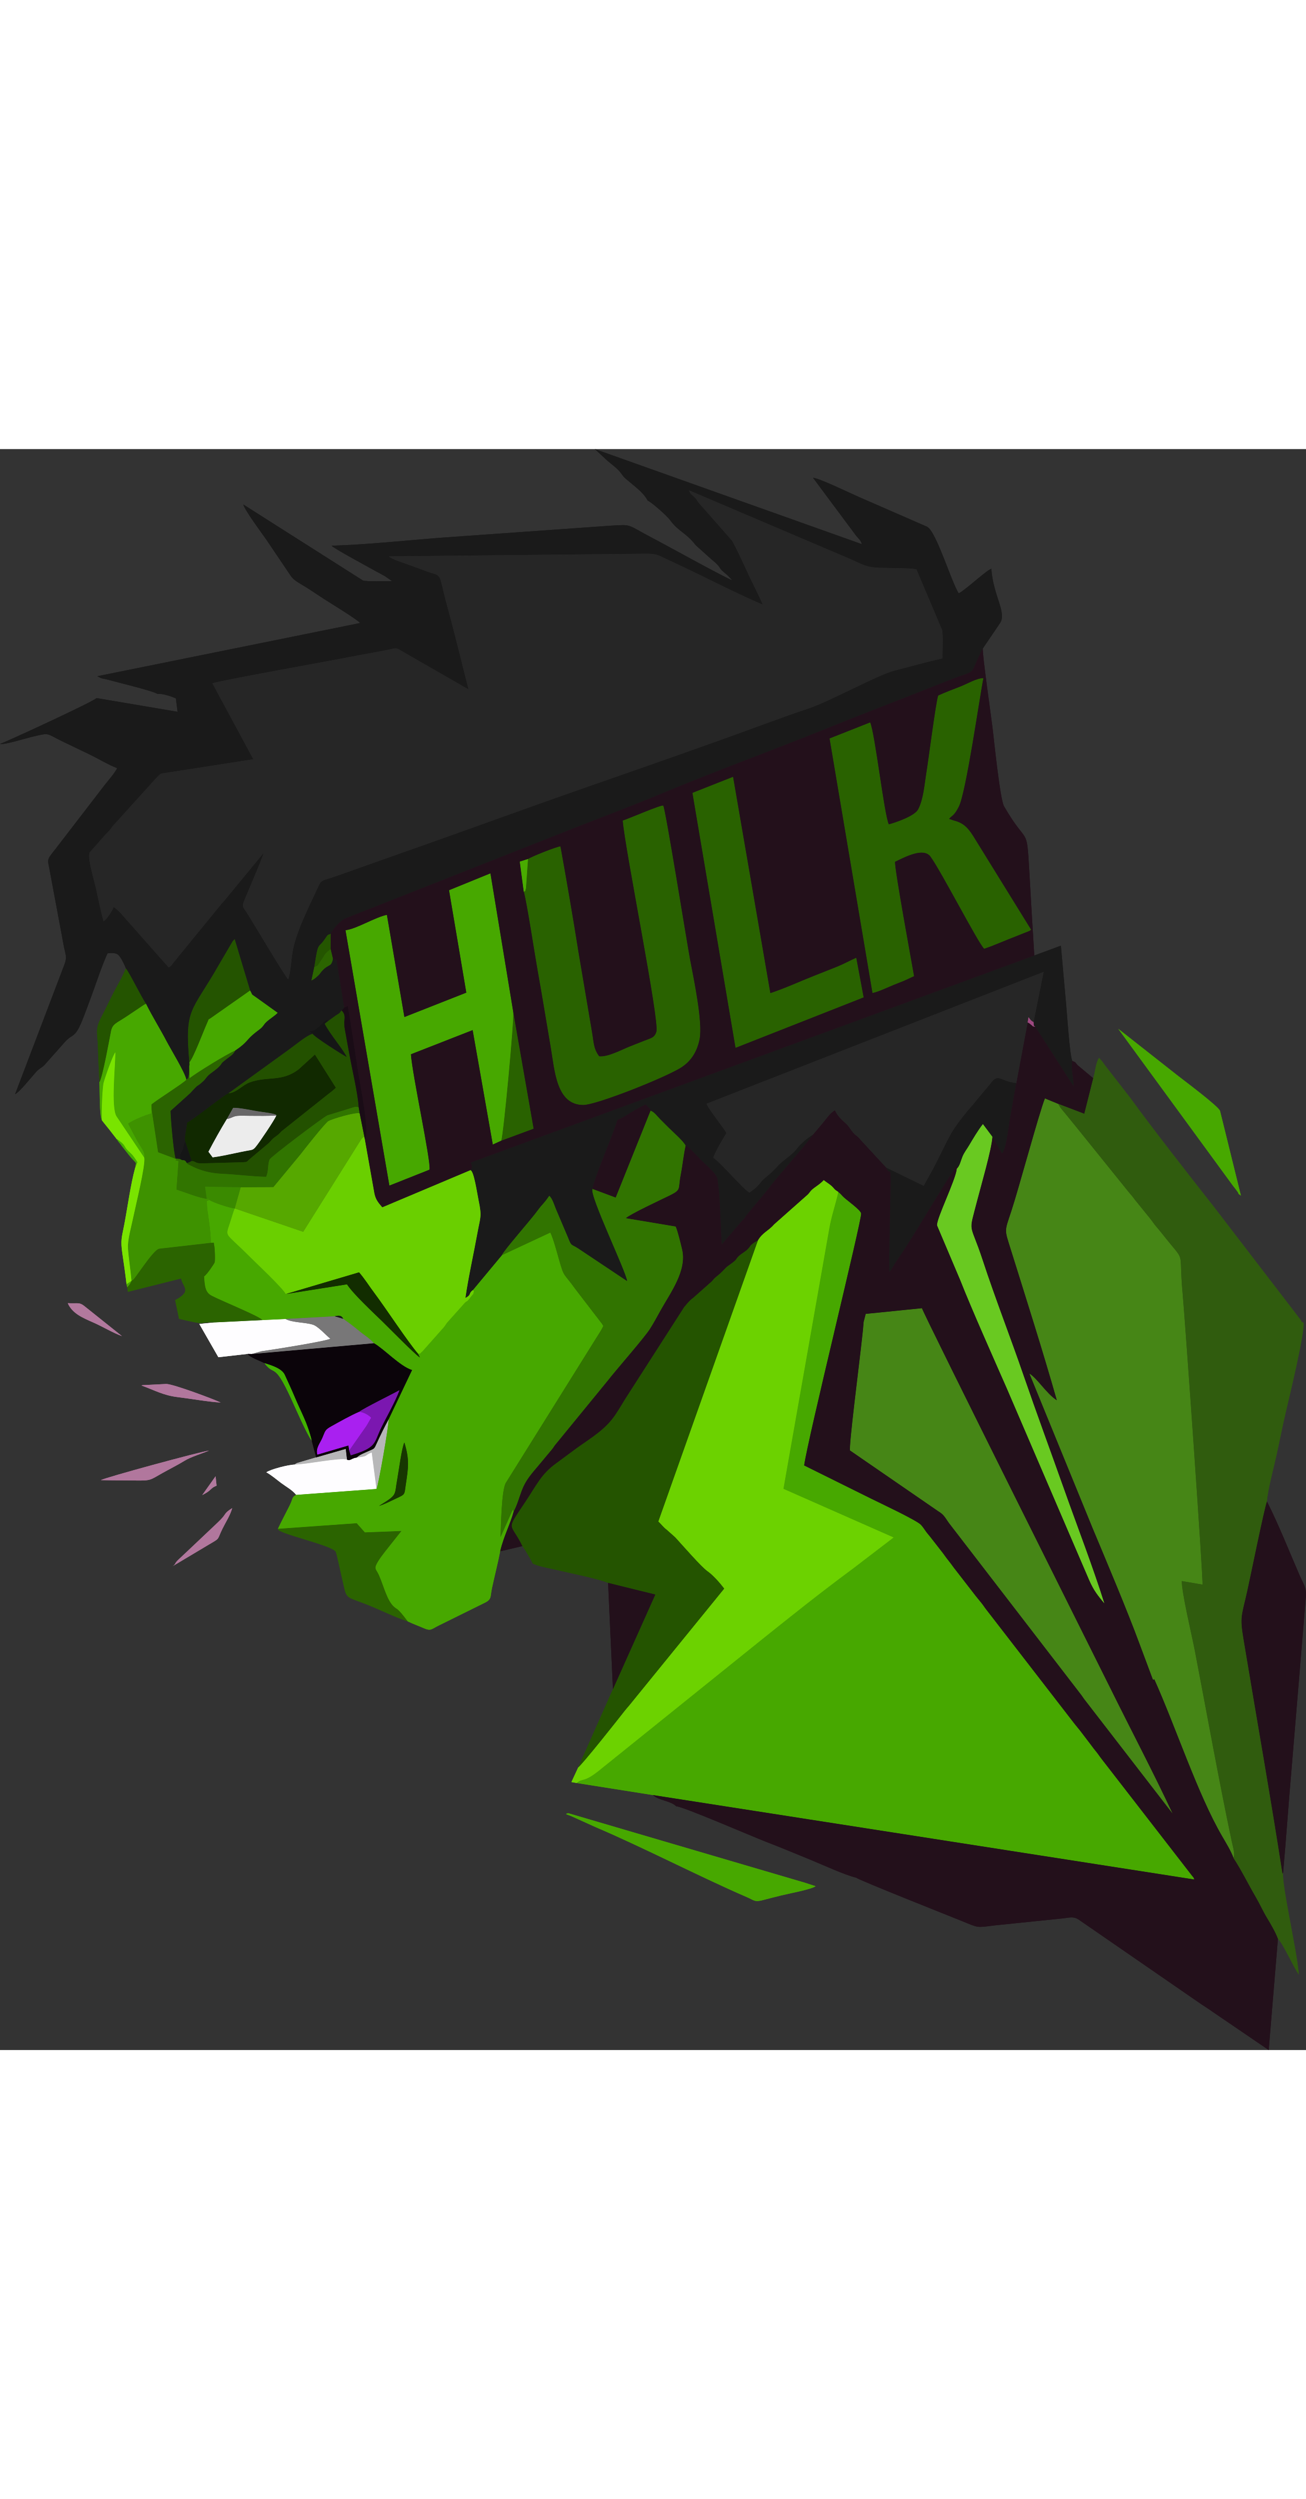 <?xml version="1.0" encoding="UTF-8"?>
<!DOCTYPE svg PUBLIC "-//W3C//DTD SVG 1.1//EN" "http://www.w3.org/Graphics/SVG/1.1/DTD/svg11.dtd">
<!-- Creator: CorelDRAW X7 -->
<svg xmlns="http://www.w3.org/2000/svg" xml:space="preserve" width="287px" height="549px" version="1.1" style="shape-rendering:geometricPrecision; text-rendering:geometricPrecision; image-rendering:optimizeQuality; fill-rule:evenodd; clip-rule:evenodd"
viewBox="0 0 13746915 16845533"
 xmlns:xlink="http://www.w3.org/1999/xlink">
 <rect x="0" y="0" width="13746915" height="16845533" fill="#333333" stroke="none"/>
 <defs>
  <style type="text/css">
   <![CDATA[
    .fil18 {fill:#0B040A}
    .fil21 {fill:#112900}
    .fil27 {fill:#122D00}
    .fil40 {fill:#141915}
    .fil0 {fill:#151616}
    .fil32 {fill:#173701}
    .fil30 {fill:#1A0C16}
    .fil10 {fill:#1A1A1A}
    .fil11 {fill:#23101B}
    .fil22 {fill:#235100}
    .fil7 {fill:#245400}
    .fil36 {fill:#245500}
    .fil12 {fill:#262626}
    .fil6 {fill:#296200}
    .fil5 {fill:#2B6400}
    .fil35 {fill:#2B6500}
    .fil13 {fill:#305C0E}
    .fil16 {fill:#317400}
    .fil23 {fill:#317500}
    .fil31 {fill:#3A8A00}
    .fil19 {fill:#3E9200}
    .fil33 {fill:#41B200}
    .fil38 {fill:#43AD00}
    .fil8 {fill:#468616}
    .fil9 {fill:#47A800}
    .fil41 {fill:#49A602}
    .fil37 {fill:#49AC00}
    .fil20 {fill:#56A800}
    .fil34 {fill:#686768}
    .fil17 {fill:#69C921}
    .fil15 {fill:#6ACF00}
    .fil14 {fill:#6CD200}
    .fil26 {fill:#787778}
    .fil24 {fill:#79E400}
    .fil29 {fill:#7B17B0}
    .fil39 {fill:#9E4981}
    .fil28 {fill:#A920F0}
    .fil3 {fill:#B1779D}
    .fil1 {fill:#B2799E}
    .fil2 {fill:#B7B7B8}
    .fil25 {fill:#ECECEC}
    .fil4 {fill:#FEFDFF}
   ]]>
  </style>
 </defs>
 <g id="Layer_x0020_1">
  <g id="_495441626944">
   <g>
    <path class="fil0" d="M3290353 6153115c20673,36222 312270,218349 360343,245933 -29872,-72992 -173433,-237454 -232432,-351518 13102,-12544 13543,-11761 32181,-25501 -13359,-18430 22724,-38444 -43141,6856 -17512,12042 -24891,26968 -43973,43273 -55092,47071 -62919,50277 -109543,51938l36565 29019z"/>
    <path class="fil0" d="M1894428 7470311c34455,27124 46111,-7206 70749,41755 30687,-7519 22926,-5692 53484,-21747l-70083 -211444c-14364,30680 -14448,65761 -30084,100264 -20763,45824 -24256,24621 -24066,91172z"/>
   </g>
   <g>
    <path class="fil1" d="M1283678 9333516l-398527 -318297c-52908,-40819 -66635,-21879 -171741,-28219 47796,109928 160157,155311 266834,202425 102333,45196 206036,108895 303434,144091z"/>
    <path class="fil1" d="M2128506 11006455c37678,-20409 56469,-30582 78958,-50524 36794,-32631 29691,-29671 72194,-48960l-10540 -98531 -140612 198015z"/>
   </g>
   <g>
    <path class="fil2" d="M3754454 10611280c130972,-13875 74621,-20177 157873,-53525l50267 384145c21779,-42291 129322,-661076 128449,-734020 -39976,72070 -87325,169156 -122906,247278 -32014,70298 -24475,59352 -92809,89838 -41736,18624 -93518,38135 -120874,66284z"/>
    <path class="fil2" d="M3328038 10609499l-200133 59092c-15997,7986 -17047,9179 -25990,16527 122691,-919 478298,-75959 550985,-52177l-13064 -113187 -311798 89745z"/>
   </g>
   <g>
    <path class="fil3" d="M1062858 10848748c117946,3134 238220,1976 356662,3931 171398,2832 157533,-3657 288796,-77519 77473,-43594 158809,-83602 235714,-130819 67713,-41577 185343,-75428 256370,-106527 -96747,12793 -1103001,286172 -1137542,310934z"/>
    <path class="fil3" d="M1816885 11754666l384645 -229576c121259,-71248 80031,-42516 140337,-165145 34073,-69279 83415,-143973 102379,-217048 -103977,67927 -45516,51470 -153731,153141l-320540 303216c-30510,28780 -50801,48219 -81963,76822 -62136,57044 -29792,50943 -71127,78590z"/>
    <path class="fil3" d="M1489284 9853385c133904,47324 227982,103855 381518,122115 135163,16077 325421,50691 452094,56739 -61619,-30316 -494101,-193735 -572622,-195235l-251502 12863c-2382,651 -6510,1930 -9488,3518z"/>
   </g>
   <g>
    <path class="fil4" d="M2762831 9164610l-493755 24038 -171041 17061 200736 349771 309136 -35162 41332 1293 100905 -28472c136757,-19518 674422,-104836 726692,-131859 -52887,-44062 -130735,-132514 -184628,-148431 -90615,-26762 -213163,-19847 -287507,-59595l-241870 11356z"/>
    <path class="fil4" d="M3754454 10611280c-53695,5803 -69893,39807 -101554,21661 -72687,-23782 -428294,51258 -550985,52177 -65398,1841 -253177,48929 -298339,81807 40260,19033 114389,80843 155246,111522 54524,40943 116261,72316 159284,125880l844488 -62427 -50267 -384145c-83252,33348 -26901,39650 -157873,53525z"/>
   </g>
   <g>
    <path class="fil5" d="M1384091 8752378c-21286,43591 -18468,35203 -44978,67286l7754 47713 559277 -140403c16978,92517 120753,131092 -62375,228081l41231 196622c327455,76601 168494,29442 384076,36971l493755 -24038c-24770,-38313 -434871,-204005 -534996,-256935 -61515,-32520 -72174,-86195 -78937,-201828 29948,-18382 105422,-132428 110403,-145280 10905,-28146 -669,-165024 -1324,-167794 -15116,-63903 10076,-38135 -39678,-41265l-544049 62149c-70982,17855 -273424,353802 -283150,333057 -978,-2083 -4458,4079 -7009,5664z"/>
    <path class="fil5" d="M2925827 11360725c-26399,45390 569557,171769 607481,241038 12257,22392 49647,205527 59349,246030 65311,272599 16995,210068 273909,311739 137790,54528 288300,131443 426489,176078 -26458,-35071 -59925,-79110 -89155,-109620 -26399,-27549 -28039,-20603 -54108,-43185 -75789,-65661 -109966,-219663 -158875,-330648 -30759,-69806 -57553,-64815 -19439,-133502 21148,-38111 55588,-82735 80861,-115793l173921 -219430 -385583 14954 -85596 -96434 -829254 58773z"/>
    <path class="fil5" d="M1993517 6476317c-8280,32933 -1982,38260 -3150,71768 -63,1817 -2843,37488 -2968,37949 -11875,44153 3581,20125 -25674,48319 -15903,27508 -320585,218550 -367975,261520l1241 51207 68766 452146 186123 69619c-21969,-63692 -51969,-411518 -54506,-504274l207558 -187198c108316,-118566 52482,-47952 133990,-122860 36268,-33328 33432,-46992 77096,-81353 30066,-23657 70867,-50413 94909,-76742 38819,-42514 7144,-24725 78961,-79679 47630,-36443 65346,-43130 89353,-88603 -77128,27747 -435872,250445 -482088,291926l-1636 -143745z"/>
   </g>
   <g>
    <path class="fil6" d="M9990173 3890954c35567,-41040 51796,-30052 101883,-127373 77224,-150057 218206,-1149237 259413,-1354185 -73193,1886 -166854,58787 -241787,88278 -78798,31009 -157724,59983 -234720,95256 -26603,85214 -100195,665437 -124701,814831 -19861,121083 -29650,273347 -85106,381300 -36358,70777 -225735,135987 -309604,159450 -49353,-108233 -144525,-952088 -195801,-1073128l-428066 169131 451962 2679298c66628,-14025 160217,-59782 226366,-86961 34292,-14090 70243,-27893 105145,-41501l106524 -49238c-26589,-154927 -206972,-1130228 -200126,-1203664 107702,-51913 300061,-153432 372713,-54159 110906,151540 505776,917595 565097,969807 79862,-26278 166802,-64892 249475,-97578l219201 -87079c23460,-12066 8818,-2537 25650,-16451l-581866 -940794c-68818,-112948 -112410,-178712 -232452,-208484l-49200 -16756z"/>
    <path class="fil6" d="M5557419 4313498l-21345 305729c-15505,58042 -2770,17557 -22281,39848 31726,109724 114035,652615 143817,818925 48642,271621 92559,543211 138982,815241 42358,248217 59183,608515 343341,608269 141772,-122 889948,-298783 1039894,-400583 80874,-54908 154580,-143568 184158,-291680 35466,-177603 -62926,-640646 -99627,-835268 -31834,-168813 -261149,-1600516 -282921,-1622728 -21691,-11667 -360703,136722 -426963,157371 25463,311385 388928,2106177 354457,2221373 -19338,64625 -55914,66909 -126993,95103 -50759,20136 -98496,38867 -148961,58843 -86774,34347 -235392,115048 -326013,104843 -61255,-81789 -56399,-148205 -74971,-252646l-141374 -835134c-59280,-372409 -123752,-748765 -191194,-1120474 -35796,-707 -312068,110379 -342006,132968z"/>
    <path class="fil6" d="M7741988 6300711l1349072 -531162 -77897 -417706c-54274,23390 -134414,67450 -216601,100032 -77526,30735 -150418,59453 -227746,90063 -150188,59453 -312813,134178 -459952,182328l-392412 -2276303 -428239 169086 453775 2683662z"/>
    <path class="fil6" d="M5275222 7277842l342114 -126379 -215253 -1230991c9945,90621 -103658,1303702 -126861,1357370z"/>
   </g>
   <g>
    <path class="fil7" d="M5498295 11543077c27775,33508 44247,67972 66982,104815 60184,97543 24593,70392 68215,89231 52323,22597 193232,48257 255129,63145 127498,30669 415885,87463 512077,129907l496853 122726 -445809 995744 -365591 823834c42940,-29491 424804,-511380 487380,-592372 14440,-18690 35512,-42035 50174,-59793l1000434 -1229993c-42461,-56492 -117696,-142490 -176483,-183156 -64728,-44769 -270945,-282362 -339916,-357146l-90535 -80507c-35022,-25765 -55213,-56715 -86891,-85394l1049388 -2959838c-23584,13990 -36007,19339 -55349,34132 -36021,27557 -18589,19394 -46257,51034 -31521,36049 -69328,50011 -102298,81650 -43165,41418 -2891,23914 -93700,89474 -19289,13924 -32024,21747 -47553,38226 -91380,96950 -89879,73560 -142878,137949l-194549 172514c-41169,29380 -59516,56271 -96618,98968l-583246 908559c-48025,72961 -95730,157669 -141582,225340 -104122,153679 -248314,237087 -400318,345497l-217981 161051c-159898,113984 -204664,223413 -331819,414083 -208103,312051 -153877,201330 -27259,460320z"/>
    <path class="fil7" d="M1992633 6454511c43568,-45831 144875,-318897 188231,-415924 26291,-58842 4187,-25317 43272,-54763l409297 -287136 -163378 -543262c534,1192 -2939,1428 -3934,5695l-12971 13508c-1521,1858 -4163,4967 -5764,7074l-144549 246987c-287777,505460 -362204,445906 -310204,1027821z"/>
    <path class="fil7" d="M1046452 6662530c33120,-43418 111890,-486392 122383,-537301 16242,-78791 56742,-83567 162448,-153928l168515 -113020c35258,-21470 -2403,-2901 38492,-20825 -52995,-77079 -182948,-345352 -213672,-373120 -31197,83162 -85862,173142 -126660,251150 -45536,87061 -79242,163374 -126341,252678 -75727,143589 -44589,164324 -40569,329157 2957,121356 11096,246588 15404,365209z"/>
   </g>
   <g>
    <path class="fil8" d="M12982749 14823149c20544,-35286 -5189,-114057 -19141,-180043 -133980,-633659 -264400,-1362005 -388502,-2006967 -28811,-149720 -138667,-609734 -135564,-725340l217596 37224c10967,-29342 -184140,-2793157 -209063,-3063592 -45691,-495883 45061,-296436 -209513,-620858 -18384,-23432 -32086,-38715 -49452,-60576 -19033,-23962 -26572,-29373 -43879,-53855 -30489,-43127 -56070,-74281 -91336,-116635 -28104,-33754 -61896,-78379 -92974,-114885 -21342,-25071 -24129,-32402 -42736,-55290 -16755,-20617 -27279,-30815 -44745,-53026l-556799 -690474c-32391,-40770 -61241,-73657 -93304,-114441 -31584,-40177 -61473,-67817 -84291,-114497l-140074 -57577c-56015,133859 -279334,961807 -354482,1188314 -72475,218460 -72475,185330 -5358,400357 162750,521419 337323,1068051 484863,1587570 -107145,-67131 -207537,-233555 -288744,-281056l663867 1623247c154313,369625 359285,852018 497699,1226867l136213 364550c27722,34278 -5221,3740 10544,6541 1126,201 2430,-3671 6395,-4593 225558,500992 456853,1210170 714075,1651671 34773,59685 100459,168407 118705,227364z"/>
    <path class="fil8" d="M9112405 9099635l-21772 84309c-2488,27363 -4637,58046 -7431,85935 -6312,63006 -13855,124462 -20784,187465 -18565,168784 -129377,1044504 -115120,1079773l928763 639444c59553,35199 72801,67865 110628,121446l1377592 1789356c25761,32448 26340,36358 46306,63886l933616 1208631c-204577,-436617 -436513,-876732 -658286,-1324954 -105523,-213267 -1958519,-3918670 -1981504,-3995173l-592008 59882z"/>
   </g>
   <g>
    <path class="fil9" d="M6070165 14035784l803490 127089 5698473 888371c-13965,-34243 -8239,-17487 -25241,-40471l-949973 -1226326c-27452,-34569 -29608,-42416 -57408,-77165 -17716,-22150 -39497,-48739 -58676,-75883l-111075 -145755c-17047,-21338 -39647,-48635 -60209,-74171l-922209 -1193250c-28000,-34961 -29390,-42261 -57355,-77252 -16680,-20867 -39935,-48975 -60212,-74195l-229531 -296207c-20901,-28288 -33629,-47123 -57810,-76791 -24995,-30666 -38967,-52836 -57494,-77158l-117835 -151111c-20776,-28076 -34613,-41591 -54472,-67692 -17206,-22610 -33719,-50773 -57289,-77297 -43044,-48430 -445148,-236428 -520871,-274307l-710058 -351909c35376,-268651 610462,-2594767 600074,-2651669 -6600,-36142 -142725,-133377 -180012,-167249 -27224,-24732 -30232,-35453 -60531,-58697 -28197,129675 -69362,239749 -94520,380984l-483353 2742823 1159705 511790 -423279 323916c-372215,275749 -640733,491407 -990043,770990l-1687179 1357599c-167044,133863 -170635,73848 -235107,130993z"/>
    <path class="fil9" d="M3988484 11120525c200334,-124215 160361,-103487 193225,-283021 14787,-80781 47432,-334232 74725,-384637 55231,178278 42205,263957 15466,440364 -17241,113741 -1785,101865 -106094,150933 -58507,27522 -119675,59765 -177322,76361zm-1770185 -2769017c49754,3130 24562,-22638 39678,41265 655,2770 12229,139648 1324,167794 -4981,12852 -80455,126898 -110403,145280 6763,115633 17422,169308 78937,201828 100125,52930 510226,218622 534996,256935l241870 -11356 518822 -28392c47283,-11490 71963,-7864 89425,26309 34389,26659 43984,30437 83103,60926 29037,22631 51918,39938 81752,65023 58808,49446 112382,78320 157734,130882 106701,60111 276862,244903 401605,282512l-246099 517366c873,72944 -106670,691729 -128449,734020l-844488 62427c-40888,19140 -37363,37466 -53100,75439 -13636,32901 -27761,58732 -43913,90573 -33006,65064 -65186,125727 -95266,190386l829254 -58773 85596 96434 385583 -14954 -173921 219430c-25273,33058 -59713,77682 -80861,115793 -38114,68687 -11320,63696 19439,133502 48909,110985 83086,264987 158875,330648 26069,22582 27709,15636 54108,43185 29230,30510 62697,74549 89155,109620 55227,26836 107519,44794 161277,68417 83855,36842 82562,14076 165484,-26254l474666 -234487c85176,-39896 63637,-62815 84001,-158168 27498,-128746 61533,-259024 86247,-387209 38759,-164556 105276,-281035 143599,-423095 -24794,-25883 374,-22805 -22797,11008l-117166 262640c4562,-100025 8835,-506916 58832,-575824l949700 -1520765c28118,-45307 53560,-81113 73567,-125103l-10107 -16080c-37290,-56087 24350,33775 -10319,-15259l-276249 -359715c-123183,-173596 -113963,-109883 -169370,-306404 -22066,-78251 -60396,-221853 -91727,-285594l-509519 237853 -306259 367910c13466,17258 13896,-5782 6939,28842 -9165,45623 5692,-4041 -11691,21345 -1065,1560 -15536,18278 -17692,20995 -10139,12801 -6323,9865 -16319,21789 -32760,39092 -12555,10731 -45390,40167l-184577 206442c-16014,18537 -20229,31778 -36046,50173l-224054 252550c-46728,38725 1446,16537 -46752,28191l18787 38589c-41446,-21726 -335764,-320779 -396565,-380200 -86711,-84743 -303833,-285393 -371261,-389657l-643846 102157c-35449,-67131 -326422,-339729 -399754,-413061 -244941,-244951 -237548,-181096 -186889,-339652 15928,-49855 32659,-106476 48514,-147995 -43287,-2544 -234661,-62832 -268270,-91217 -40884,33224 -23185,-31168 -23033,63383 73,45498 43380,264911 39283,389186z"/>
    <path class="fil9" d="M5275222 7277842c23203,-53668 136806,-1266749 126861,-1357370l-239791 -1456477 -435795 177520 181915 1077874 -651815 256692 -184234 -1075160c-119672,22770 -323795,150275 -435775,161547l462035 2687419 422898 -167918c13907,-99883 -180466,-990296 -196282,-1213961l649925 -254363 212016 1204170 88042 -39973z"/>
    <path class="fil9" d="M1046452 6662530c4836,93328 -1906,335785 25751,399414 -3768,-71328 3411,-342010 20194,-400592 24274,-84743 97485,-284526 121513,-314208 1202,144348 -48150,580283 13331,675431l291236 433674c16721,-52624 -43089,-120965 -72864,-175589 -31501,-57799 -67796,-126916 -96143,-181579 31904,-30191 190830,-96749 243327,-107297l2194 -44704 -1241 -51207c47390,-42970 352072,-234012 367975,-261520 -10128,-68409 -166923,-325119 -209194,-406194 -69311,-132947 -148719,-257243 -214241,-390703 -40895,17924 -3234,-645 -38492,20825l-168515 113020c-105706,70361 -146206,75137 -162448,153928 -10493,50909 -89263,493883 -122383,537301z"/>
    <path class="fil9" d="M8472223 15085206l-2491688 -731947c-47262,11820 -7872,11245 45134,36701l244529 110562c490530,208151 1090979,519641 1588460,734908 83508,36132 83526,56087 176705,31140 62025,-16603 123100,-31560 185603,-47168 78631,-19633 318204,-63983 364578,-97526l-113321 -36670z"/>
    <path class="fil9" d="M12980517 7754248c16260,21522 25851,31595 42558,55311 26659,37837 -3733,15345 38683,45348l-219794 -891234c-17442,-49279 -374363,-315594 -440253,-367140l-630993 -496462 1209799 1654177z"/>
    <path class="fil9" d="M1992633 6454511l884 21806 1636 143745c46216,-41481 404960,-264179 482088,-291926 133949,-89505 110541,-110715 223495,-197822 19113,-14742 38358,-27556 54438,-43667 26232,-26281 21781,-32898 50413,-59051 39442,-36025 82014,-59567 118545,-95928l-232151 -166261c-56659,-38992 -28555,-18361 -58548,-68719l-409297 287136c-39085,29446 -16981,-4079 -43272,54763 -43356,97027 -144663,370093 -188231,415924z"/>
   </g>
   <g>
    <path class="fil10" d="M8028770 1637178c-49501,-118777 -111658,-229825 -164261,-347445 -19928,-44562 -140767,-303136 -160962,-328155l-343285 -389982c-25005,-28805 -25865,-42985 -53581,-69041 -35096,-32995 -36801,-22877 -54364,-68801l1698052 723233c127211,54881 160351,86812 307039,91945 108839,3810 293021,690 388575,15318l270740 639877c12455,69262 2389,217852 4364,297569 -170940,39227 -338807,86122 -513279,131273 -166740,43148 -672547,320914 -890951,394177 -156802,52600 -315448,109148 -469705,165831 -623278,229028 -1263543,451654 -1895267,671832 -636415,221819 -1257848,450999 -1894935,674041l-713000 252470c-152535,55719 -157156,30503 -197541,119561 -94011,207308 -235981,476887 -269011,693828 -12409,81492 -18922,206605 -43775,275046 -33664,-29577 -385216,-624102 -439515,-707236 -23040,-35280 -38894,-45540 -36562,-81668 1945,-30094 187863,-438437 217257,-540916l-413296 501747c-14472,17058 -15592,15013 -29023,31862l-434461 531699c-27671,31401 -32406,43332 -60250,74240 -26385,29290 -28954,46538 -61616,64950 -17598,-17019 -19168,-23982 -38732,-42693l-459293 -519398c-17875,-22205 -57581,-58870 -82781,-73772 -9677,37997 -72669,131714 -105997,150795 -31803,-117866 -56198,-245232 -84361,-367944 -18479,-80507 -88649,-308321 -59332,-359524l160979 -182529c71709,-65446 63730,-81678 102684,-117574l429681 -474944c21279,-19192 39997,-43303 57730,-52430l969741 -150857 -430721 -798933c71086,-28242 1340375,-254979 1471028,-281939 122867,-25359 245232,-43994 369545,-69446 105280,-21557 85287,-28756 168030,20800l687662 394770c-76604,-298589 -147180,-595977 -228730,-891301 -20142,-72940 -37737,-148178 -55581,-224012 -25737,-109377 -52732,-86493 -155037,-126108 -68500,-26527 -138237,-50524 -205822,-75380 -61189,-22503 -152698,-49242 -195464,-83055l2671814 -27744c160805,-3386 156206,12656 287500,72663 323829,148008 646781,320491 978070,463300zm-1211327 -1095312c44836,20073 203256,160871 234466,203409 96303,131256 162927,126008 271552,266297l167596 150590c19875,17241 41473,33155 58392,51741 50309,55265 3768,28201 106888,112271l52195 55096c-116455,-47890 -653867,-348062 -829071,-439328 -298509,-155499 -210910,-150064 -468857,-134805l-1750943 124094c-379303,29099 -791979,74046 -1169372,85512 17289,25505 403771,233351 481758,276997 32056,17938 51563,28649 79068,43048l75748 52582c-62334,-1223 -261729,6409 -305826,-6125l-1260160 -800377c13713,58354 198626,307132 239819,366107l251302 372273c35937,59034 86964,81051 171741,133863 63252,39404 128753,84926 192262,125672 57019,36586 353756,218164 374481,249333l-2766078 559862 36409 18857c12388,4669 24922,6294 38375,9182 26125,5604 51317,11864 77342,19220 76094,21508 430260,106157 481491,138895 48347,-5917 139963,23221 193180,47117l17806 141041 -852562 -144313c-38541,39536 -907730,440832 -1016445,483002 54011,8409 260016,-57061 334107,-74677 197364,-46922 143627,-38769 317794,44968 97415,46836 191673,92181 288793,138923 92230,44385 206678,113315 292422,144861 -16503,40988 -100438,138802 -128736,174126l-531616 691198c-84580,105426 -71495,92400 -49148,214151l144119 772658c20659,121769 47765,126112 -963,244137l-508220 1335020c48171,-22849 176671,-186178 223933,-237350 34915,-37800 52690,-36670 86788,-71793l212948 -239881c88330,-98240 106704,-26513 198469,-266102 28222,-73686 55949,-147211 83304,-222356 50812,-139595 107904,-313302 167901,-445563 92458,-7397 106358,3518 133162,40731 18354,25477 53616,94948 59561,118306 30724,27768 160677,296041 213672,373120 65522,133460 144930,257756 214241,390703 42271,81075 199066,337785 209194,406194 29255,-28194 13799,-4166 25674,-48319 125,-461 2905,-36132 2968,-37949 1168,-33508 -5130,-38835 3150,-71768l-884 -21806c-52000,-581915 22427,-522361 310204,-1027821l144549 -246987c1601,-2107 4243,-5216 5764,-7074l12971 -13508c995,-4267 4468,-4503 3934,-5695l163378 543262c29993,50358 1889,29727 58548,68719l232151 166261c-36531,36361 -79103,59903 -118545,95928 -28632,26153 -24181,32770 -50413,59051 -16080,16111 -35325,28925 -54438,43667 -112954,87107 -89546,108317 -223495,197822 -24007,45473 -41723,52160 -89353,88603 -71817,54954 -40142,37165 -78961,79679 -24042,26329 -64843,53085 -94909,76742 -43664,34361 -40828,48025 -77096,81353 -81508,74908 -25674,4294 -133990,122860l-207558 187198c2537,92756 32537,440582 54506,504274l-2322 -4086 46870 5552c-190,-66551 3303,-45348 24066,-91172 15636,-34503 15720,-69584 30084,-100264 -8822,-35699 17681,-132175 20901,-191998 60240,-24035 389535,-292578 435570,-308135l647098 -468048c57757,-41713 177360,-142057 238206,-157579l-36565 -29019c46624,-1661 54451,-4867 109543,-51938 19082,-16305 26461,-31231 43973,-43273 65865,-45300 29782,-25286 43141,-6856 15837,-14749 44724,-32236 69030,-50915 42249,-32469 48222,-23342 75674,-64431 1636,-1324 15189,-14062 16475,-15431 1106,-1179 4773,-3269 5612,-7269 895,-4253 3792,-5296 5730,-7910l-80944 -501155c-60766,-41394 34212,66538 -37809,-12166 -17110,90766 -44035,51563 -112441,125973 -25581,27830 -19387,30794 -51075,58652 -21092,18541 -36098,31969 -62361,43688l30669 -143574c40839,-266377 36011,-189094 102604,-281105 46538,-64302 27678,-48936 69366,-65709 13619,-37817 89484,-127121 146681,-158979l2428439 -958708c293781,-115301 597946,-228910 885983,-349248 584182,-244057 1186118,-462263 1771415,-698612 292547,-118133 590487,-233926 885869,-348849 149020,-57979 297361,-118250 447692,-176129 126774,-48812 174126,-47651 200813,-104653 19625,-41917 86364,-193852 97033,-207177l178750 -263523c79655,-111419 -70835,-291604 -88836,-576019 -44263,21588 -64014,43179 -99789,70018 -49803,37362 -194858,166303 -243614,189235 -78607,-122153 -237860,-657062 -334609,-701787l-715219 -311992c-86164,-37321 -423692,-201042 -483415,-201804l454142 610136c34070,41744 42101,37051 60285,88143l-2810692 -1000729 130216 121010c51494,44707 108548,82555 146441,134874 31384,43339 26819,37789 64410,69928 89602,76600 167537,129024 214473,216054z"/>
    <path class="fil10" d="M10886957 5328665l-5931516 2177889c11921,45883 21332,47484 -4412,81384 37023,794 71945,247212 87072,319206 35997,171325 17456,174878 -12479,340318 -40614,224483 -94306,459511 -126902,684546 67127,-34368 30295,-48291 78195,-82527l306259 -367910c18385,-47754 312290,-380197 375837,-469085 49262,-68909 65102,-69550 122312,-155073 33613,28160 53245,99797 70625,140497l127564 300505c36812,95564 33235,64857 106812,113485l516005 344242c-9207,-98393 -400714,-907162 -365279,-970771 15633,-108527 187229,-503120 241683,-664993 30846,-91696 10090,-47827 88774,-94750 54447,-32471 174289,-108895 228560,-128073 8610,9057 19400,17851 29574,29577 26624,30686 13047,4579 22721,34260 44277,18936 66125,55751 98729,88296 33591,33528 58121,58208 91664,91765 42240,42260 156424,140916 177537,188292 22416,-2943 147357,136400 171104,160074 43262,43134 156660,132598 165918,196740 28926,200408 29262,471900 43997,682907l206722 -242040c23224,-25941 13179,-10236 34531,-38395 12766,-16839 10901,-18125 25720,-35810l211062 -253198c104126,-143862 392582,-457681 484049,-588916 -64649,41435 -124784,90728 -173936,153082 -46530,59027 -110874,97526 -168722,149326 -54922,49175 -35304,50128 -163038,154829 -66406,54434 -45816,72895 -165519,155236 -68330,-39460 -294540,-308474 -380087,-366842 16618,-58514 102154,-201725 138060,-259833 -35910,-64849 -185838,-247073 -209398,-308744l3548359 -1386940 -106012 528098 2049 36579 15837 12249 405972 630238c-3362,-86313 -29608,-185828 -16970,-270845 -26583,-69536 -54646,-491293 -64951,-608022 -17605,-199419 -36773,-403442 -54142,-604366l-279940 103513z"/>
    <path class="fil10" d="M9327353 7559148c44461,114475 50534,-78462 45522,249163 -1494,97786 -4264,195662 -6156,293475 -3515,181475 -9446,375328 -5952,557277 37255,-43106 51491,-79637 83672,-125952 180272,-259441 430586,-702675 620341,-985468 27997,23779 14638,-32094 7314,24520 31425,-29161 41168,-82895 58794,-125717 18818,-45716 44926,-77175 67737,-115692 39626,-66916 97907,-165506 147402,-227690l99276 132722 102251 176619c45536,-48191 72035,-306863 83636,-369698 23006,-124632 42652,-247053 66386,-371948 -177409,-19681 -186262,-111173 -272706,5705 -17564,23754 -42403,51172 -61311,73315l-121852 147172c-13778,17491 -12322,12819 -28648,32292 -234235,279319 -212089,300838 -388638,638695l-102025 183797 -395043 -192587z"/>
   </g>
   <g>
    <path class="fil11" d="M9704413 9039753c22985,76503 1875981,3781906 1981504,3995173 221773,448222 453709,888337 658286,1324954l-933616 -1208631c-19966,-27528 -20545,-31438 -46306,-63886l-1377592 -1789356c-37827,-53581 -51075,-86247 -110628,-121446l-928763 -639444c-14257,-35269 96555,-910989 115120,-1079773 6929,-63003 14472,-124459 20784,-187465 2794,-27889 4943,-58572 7431,-85935l21772 -84309 592008 -59882zm993163 -2368994c-23734,124895 -43380,247316 -66386,371948 -11601,62835 -38100,321507 -83636,369698l-102251 -176619c-6738,129201 -119207,512462 -157585,661773 -97568,379622 -83290,214040 55026,635663 132778,404745 289795,805296 429026,1209351 139211,403996 287299,804606 430555,1208606 137977,389106 300387,809033 421352,1193632 -64888,-79467 -108833,-129883 -159260,-245790l-863695 -2009917c-144760,-330009 -367344,-827694 -493051,-1145680l-243322 -574244c-10617,-64198 197034,-479463 207745,-597017 7324,-56614 20683,-741 -7314,-24520 -189755,282793 -440069,726027 -620341,985468 -32181,46315 -46417,82846 -83672,125952 -3494,-181949 2437,-375802 5952,-557277 1892,-97813 4662,-195689 6156,-293475 5012,-327625 -1061,-134688 -45522,-249163l-272013 -294554c-31425,-40815 -43258,-36056 -74628,-71571 -24541,-27782 -39016,-57591 -63851,-83564 -34995,-36596 -93440,-75044 -128442,-153131 -56672,34798 -74655,70711 -126978,133363l-102046 121416c-91467,131235 -379923,445054 -484049,588916l-211062 253198c-14819,17685 -12954,18971 -25720,35810 -21352,28159 -11307,12454 -34531,38395l-206722 242040c-14735,-211007 -15071,-482499 -43997,-682907 -9258,-64142 -122656,-153606 -165918,-196740 -23747,-23674 -148688,-163017 -171104,-160074 -22232,98989 -32087,206425 -51747,306596 -30801,156937 12000,153921 -121371,219461 -79227,38929 -410187,192837 -457005,236903l525876 88212c22108,50479 52742,180140 66926,238986 53966,223898 -123918,458278 -225839,642151 -35900,64770 -74032,135277 -111453,194026 -62288,97790 -351608,425154 -450493,552310l-550261 672550c-13944,17920 -14610,23473 -30731,42981l-138899 166570c-78195,93744 -137571,154569 -181170,271628 -25178,67598 -49848,154829 -81796,212695 -38323,142060 -104840,258539 -143599,423095l233565 -54832c-126618,-258990 -180844,-148269 27259,-460320 127155,-190670 171921,-300099 331819,-414083l217981 -161051c152004,-108410 296196,-191818 400318,-345497 45852,-67671 93557,-152379 141582,-225340l583246 -908559c37102,-42697 55449,-69588 96618,-98968l194549 -172514c52999,-64389 51498,-40999 142878,-137949 15529,-16479 28264,-24302 47553,-38226 90809,-65560 50535,-48056 93700,-89474 32970,-31639 70777,-45601 102298,-81650 27668,-31640 10236,-23477 46257,-51034 19342,-14793 31765,-20142 55349,-34132 48410,-82094 109200,-96863 170726,-168101l350405 -310381c21220,-20291 20375,-26430 39162,-45789 31567,-32530 85903,-58836 130784,-107737 25605,21733 56097,37764 80486,60149 37470,34396 22374,32787 72676,64268 30299,23244 33307,33965 60531,58697 37287,33872 173412,131107 180012,167249 10388,56902 -564698,2383018 -600074,2651669l710058 351909c75723,37879 477827,225877 520871,274307 23570,26524 40083,54687 57289,77297 19859,26101 33696,39616 54472,67692l117835 151111c18527,24322 32499,46492 57494,77158 24181,29668 36909,48503 57810,76791l229531 296207c20277,25220 43532,53328 60212,74195 27965,34991 29355,42291 57355,77252l922209 1193250c20562,25536 43162,52833 60209,74171l111075 145755c19179,27144 40960,53733 58676,75883 27800,34749 29956,42596 57408,77165l949973 1226326c17002,22984 11276,6228 25241,40471l-5698473 -888371c58850,58035 186185,59352 243728,117724 67488,412 809199,321254 944431,373258 157959,60742 313129,126060 470135,190109 125267,51102 361958,160892 481155,188220 24090,24537 994844,408259 1120758,459736 169118,69141 144854,66829 334457,42278l720848 -73997c72417,-8617 108986,-22444 162896,11407l1295411 893696c42174,28731 73203,46284 117270,78423l589523 401806 97266 -1171760c-21782,-62118 -77488,-158549 -114147,-218428 -42011,-68614 -76423,-147173 -115727,-214220 -82465,-140677 -151852,-285157 -238910,-417976 -18246,-58957 -83932,-167679 -118705,-227364 -257222,-441501 -488517,-1150679 -714075,-1651671 -3965,922 -5269,4794 -6395,4593 -15765,-2801 17178,27737 -10544,-6541l-136213 -364550c-138414,-374849 -343386,-857242 -497699,-1226867l-663867 -1623247c81207,47501 181599,213925 288744,281056 -147540,-519519 -322113,-1066151 -484863,-1587570 -67117,-215027 -67117,-181897 5358,-400357 75148,-226507 298467,-1054455 354482,-1188314l140074 57577 274428 104514 94292 -373785 -165617 -138555c-33248,-36472 -10436,-24839 -56159,-44528 -12638,85017 13608,184532 16970,270845l-405972 -630238c-42877,-7424 -10593,3737 -45792,-22783 -20642,-15550 -11702,-11931 -34136,-22645l-119484 638040z"/>
    <path class="fil11" d="M5402083 5920472l215253 1230991 -342114 126379 -88042 39973 -212016 -1204170 -649925 254363c15816,223665 210189,1114078 196282,1213961l-422898 167918 -462035 -2687419c111980,-11272 316103,-138777 435775,-161547l184234 1075160 651815 -256692 -181915 -1077874 435795 -177520 239791 1456477zm111710 -1261397l-42112 -317923 85738 -27654c29938,-22589 306210,-133675 342006,-132968 67442,371709 131914,748065 191194,1120474l141374 835134c18572,104441 13716,170857 74971,252646 90621,10205 239239,-70496 326013,-104843 50465,-19976 98202,-38707 148961,-58843 71079,-28194 107655,-30478 126993,-95103 34471,-115196 -328994,-1909988 -354457,-2221373 66260,-20649 405272,-169038 426963,-157371 21772,22212 251087,1453915 282921,1622728 36701,194622 135093,657665 99627,835268 -29578,148112 -103284,236772 -184158,291680 -149946,101800 -898122,400461 -1039894,400583 -284158,246 -300983,-360052 -343341,-608269 -46423,-272030 -90340,-543620 -138982,-815241 -29782,-166310 -112091,-709201 -143817,-818925zm1774420 -1042026l428239 -169086 392412 2276303c147139,-48150 309764,-122875 459952,-182328 77328,-30610 150220,-59328 227746,-90063 82187,-32582 162327,-76642 216601,-100032l77897 417706 -1349072 531162 -453775 -2683662zm2701960 273905l49200 16756c120042,29772 163634,95536 232452,208484l581866 940794c-16832,13914 -2190,4385 -25650,16451l-219201 87079c-82673,32686 -169613,71300 -249475,97578 -59321,-52212 -454191,-818267 -565097,-969807 -72652,-99273 -265011,2246 -372713,54159 -6846,73436 173537,1048737 200126,1203664l-106524 49238c-34902,13608 -70853,27411 -105145,41501 -66149,27179 -159738,72936 -226366,86961l-451962 -2679298 428066 -169131c51276,121040 146448,964895 195801,1073128 83869,-23463 273246,-88673 309604,-159450 55456,-107953 65245,-260217 85106,-381300 24506,-149394 98098,-729617 124701,-814831 76996,-35273 155922,-64247 234720,-95256 74933,-29491 168594,-86392 241787,-88278 -41207,204948 -182189,1204128 -259413,1354185 -50087,97321 -66316,86333 -101883,127373zm-6509198 1209723l-1459 158850 24697 103225c72021,78704 -22957,-29228 37809,12166l80944 501155c26593,-8340 17740,-5317 37841,-16978 39234,238886 74444,471113 110805,709341 16915,110846 125984,646165 67574,690869l101581 572812c13716,67037 42375,99384 83332,146552l926930 -390731c25744,-33900 16333,-35501 4412,-81384l5931516 -2177889c-19397,-301438 -35397,-592823 -53037,-895127 -28454,-487689 -15650,-243049 -265597,-675268 -41487,-71737 -104365,-688009 -120451,-821618 -14510,-120528 -109128,-779123 -102972,-838330 -10669,13325 -77408,165260 -97033,207177 -26687,57002 -74039,55841 -200813,104653 -150331,57879 -298672,118150 -447692,176129 -295382,114923 -593322,230716 -885869,348849 -585297,236349 -1187233,454555 -1771415,698612 -288037,120338 -592202,233947 -885983,349248l-2428439 958708c-57197,31858 -133062,121162 -146681,158979z"/>
    <path class="fil11" d="M13505530 14982460c32277,-354963 55182,-705212 86624,-1060591l153385 -1845939c8942,-96389 -27294,-136594 -62975,-218643 -109616,-252061 -223645,-541599 -347223,-784703 -29439,78940 -174615,796738 -208553,948188 -58326,260290 -77928,262259 -39744,492541 136747,824704 286017,1663928 412267,2480423l6219 -11276z"/>
    <polygon class="fil11" points="6451742,13048645 6897551,12052901 6400698,11930175 "/>
    <path class="fil11" d="M6237050 7785371l244019 90958 367293 -914937c-9674,-29681 3903,-3574 -22721,-34260 -10174,-11726 -20964,-20520 -29574,-29577 -54271,19178 -174113,95602 -228560,128073 -78684,46923 -57928,3054 -88774,94750 -54454,161873 -226050,556466 -241683,664993z"/>
   </g>
   <g>
    <path class="fil12" d="M8028770 1637178c-331289,-142809 -654241,-315292 -978070,-463300 -131294,-60007 -126695,-76049 -287500,-72663l-2671814 27744c42766,33813 134275,60552 195464,83055 67585,24856 137322,48853 205822,75380 102305,39615 129300,16731 155037,126108 17844,75834 35439,151072 55581,224012 81550,295324 152126,592712 228730,891301l-687662 -394770c-82743,-49556 -62750,-42357 -168030,-20800 -124313,25452 -246678,44087 -369545,69446 -130653,26960 -1399942,253697 -1471028,281939l430721 798933 -969741 150857c-17733,9127 -36451,33238 -57730,52430l-429681 474944c-38954,35896 -30975,52128 -102684,117574l-160979 182529c-29317,51203 40853,279017 59332,359524 28163,122712 52558,250078 84361,367944 33328,-19081 96320,-112798 105997,-150795 25200,14902 64906,51567 82781,73772l459293 519398c19564,18711 21134,25674 38732,42693 32662,-18412 35231,-35660 61616,-64950 27844,-30908 32579,-42839 60250,-74240l434461 -531699c13431,-16849 14551,-14804 29023,-31862l413296 -501747c-29394,102479 -215312,510822 -217257,540916 -2332,36128 13522,46388 36562,81668 54299,83134 405851,677659 439515,707236 24853,-68441 31366,-193554 43775,-275046 33030,-216941 175000,-486520 269011,-693828 40385,-89058 45006,-63842 197541,-119561l713000 -252470c637087,-223042 1258520,-452222 1894935,-674041 631724,-220178 1271989,-442804 1895267,-671832 154257,-56683 312903,-113231 469705,-165831 218404,-73263 724211,-351029 890951,-394177 174472,-45151 342339,-92046 513279,-131273 -1975,-79717 8091,-228307 -4364,-297569l-270740 -639877c-95554,-14628 -279736,-11508 -388575,-15318 -146688,-5133 -179828,-37064 -307039,-91945l-1698052 -723233c17563,45924 19268,35806 54364,68801 27716,26056 28576,40236 53581,69041l343285 389982c20195,25019 141034,283593 160962,328155 52603,117620 114760,228668 164261,347445z"/>
    <path class="fil12" d="M8559395 7211107l102046 -121416c52323,-62652 70306,-98565 126978,-133363 35002,78087 93447,116535 128442,153131 24835,25973 39310,55782 63851,83564 31370,35515 43203,30756 74628,71571l272013 294554 395043 192587 102025 -183797c176549,-337857 154403,-359376 388638,-638695 16326,-19473 14870,-14801 28648,-32292l121852 -147172c18908,-22143 43747,-49561 61311,-73315 86444,-116878 95297,-25386 272706,-5705l119484 -638040 8849 -55189c20586,25043 18659,33262 53193,51789l106012 -528098 -3548359 1386940c23560,61671 173488,243895 209398,308744 -35906,58108 -121442,201319 -138060,259833 85547,58368 311757,327382 380087,366842 119703,-82341 99113,-100802 165519,-155236 127734,-104701 108116,-105654 163038,-154829 57848,-51800 122192,-90299 168722,-149326 49152,-62354 109287,-111647 173936,-153082z"/>
   </g>
   <path class="fil13" d="M11507766 6620623l-94292 373785 -274428 -104514c22818,46680 52707,74320 84291,114497 32063,40784 60913,73671 93304,114441l556799 690474c17466,22211 27990,32409 44745,53026 18607,22888 21394,30219 42736,55290 31078,36506 64870,81131 92974,114885 35266,42354 60847,73508 91336,116635 17307,24482 24846,29893 43879,53855 17366,21861 31068,37144 49452,60576 254574,324422 163822,124975 209513,620858 24923,270435 220030,3034250 209063,3063592l-217596 -37224c-3103,115606 106753,575620 135564,725340 124102,644962 254522,1373308 388502,2006967 13952,65986 39685,144757 19141,180043 87058,132819 156445,277299 238910,417976 39304,67047 73716,145606 115727,214220 36659,59879 92365,156310 114147,218428 55740,54364 162687,297902 220213,377799 -14101,-158189 -57196,-365262 -85689,-526743 -18253,-103450 -89931,-457255 -80527,-542369l-6219 11276c-126250,-816495 -275520,-1655719 -412267,-2480423 -38184,-230282 -18582,-232251 39744,-492541 33938,-151450 179114,-869248 208553,-948188 6409,-107970 70708,-351733 97249,-470208 34981,-156140 65855,-318776 102236,-472812 31997,-135481 206900,-862763 184955,-939415 -28652,-3556 -6520,3958 -35879,-35484l-908372 -1183632c-247430,-314301 -651242,-830398 -876405,-1141247l-267129 -344138c-19307,-27969 -35474,-50725 -63158,-78992 -35862,49460 -41093,152234 -61072,213967z"/>
   <path class="fil14" d="M7979702 8324280l-1049388 2959838c31678,28679 51869,59629 86891,85394l90535 80507c68971,74784 275188,312377 339916,357146 58787,40666 134022,126664 176483,183156l-1000434 1229993c-14662,17758 -35734,41103 -50174,59793 -62576,80992 -444440,562881 -487380,592372l-71359 153332 55373 9973c64472,-57145 68063,2870 235107,-130993l1687179 -1357599c349310,-279583 617828,-495241 990043,-770990l423279 -323916 -1159705 -511790 483353 -2742823c25158,-141235 66323,-251309 94520,-380984 -50302,-31481 -35206,-29872 -72676,-64268 -24389,-22385 -54881,-38416 -80486,-60149 -44881,48901 -99217,75207 -130784,107737 -18787,19359 -17942,25498 -39162,45789l-350405 310381c-61526,71238 -122316,86007 -170726,168101z"/>
   <path class="fil15" d="M2470319 7990156c-15855,41519 -32586,98140 -48514,147995 -50659,158556 -58052,94701 186889,339652 73332,73332 364305,345930 399754,413061l771088 -228567c61428,71564 104767,142878 161928,218993 118694,158054 351968,514115 459869,638685 48198,-11654 24,10534 46752,-28191l224054 -252550c15817,-18395 20032,-31636 36046,-50173l184577 -206442c32835,-29436 12630,-1075 45390,-40167 9996,-11924 6180,-8988 16319,-21789 2156,-2717 16627,-19435 17692,-20995 17383,-25386 2526,24278 11691,-21345 6957,-34624 6527,-11584 -6939,-28842 -47900,34236 -11068,48159 -78195,82527 32596,-225035 86288,-460063 126902,-684546 29935,-165440 48476,-168993 12479,-340318 -15127,-71994 -50049,-318412 -87072,-319206l-926930 390731c-40957,-47168 -69616,-79515 -83332,-146552l-101581 -572812 -4953 -28916 -23681 22035c-2524,2922 -9155,12049 -11283,15168l-607648 968618 -721302 -246054z"/>
   <path class="fil16" d="M6237050 7785371c-35435,63609 356072,872378 365279,970771l-516005 -344242c-73577,-48628 -70000,-17921 -106812,-113485l-127564 -300505c-17380,-40700 -37012,-112337 -70625,-140497 -57210,85523 -73050,86164 -122312,155073 -63547,88888 -357452,421331 -375837,469085l509519 -237853c31331,63741 69661,207343 91727,285594 55407,196521 46187,132808 169370,306404l276249 359715c34669,49034 -26971,-40828 10319,15259l10107 16080c-20007,43990 -45449,79796 -73567,125103l-949700 1520765c-49997,68908 -54270,475799 -58832,575824l117166 -262640c23171,-33813 -1997,-36891 22797,-11008 31948,-57866 56618,-145097 81796,-212695 43599,-117059 102975,-177884 181170,-271628l138899 -166570c16121,-19508 16787,-25061 30731,-42981l550261 -672550c98885,-127156 388205,-454520 450493,-552310 37421,-58749 75553,-129256 111453,-194026 101921,-183873 279805,-418253 225839,-642151 -14184,-58846 -44818,-188507 -66926,-238986l-525876 -88212c46818,-44066 377778,-197974 457005,-236903 133371,-65540 90570,-62524 121371,-219461 19660,-100171 29515,-207607 51747,-306596 -21113,-47376 -135297,-146032 -177537,-188292 -33543,-33557 -58073,-58237 -91664,-91765 -32604,-32545 -54452,-69360 -98729,-88296l-367293 914937 -244019 -90958z"/>
   <path class="fil17" d="M10072094 7572163c-10711,117554 -218362,532819 -207745,597017l243322 574244c125707,317986 348291,815671 493051,1145680l863695 2009917c50427,115907 94372,166323 159260,245790 -120965,-384599 -283375,-804526 -421352,-1193632 -143256,-404000 -291344,-804610 -430555,-1208606 -139231,-404055 -296248,-804606 -429026,-1209351 -138316,-421623 -152594,-256041 -55026,-635663 38378,-149311 150847,-532572 157585,-661773l-99276 -132722c-49495,62184 -107776,160774 -147402,227690 -22811,38517 -48919,69976 -67737,115692 -17626,42822 -27369,96556 -58794,125717z"/>
   <path class="fil18" d="M3676186 10536725l-8287 -52915 -327636 96375c-16748,-69526 26077,-113502 52906,-174234 32818,-74295 23341,-83630 96503,-124167 88212,-48878 200355,-112570 290096,-151021 51366,-39726 344232,-183031 424818,-228189 -44825,122168 -134105,275282 -194047,398579 -78662,161804 -42711,204518 -319257,286495l-15096 -50923zm-1026947 -1015114l-41332 -1293c15352,34600 138764,76794 175523,97408 74791,23668 182771,55807 213548,122920 33564,73189 70025,151325 102119,227922 70205,167551 136964,276591 182396,464947l46545 175984 311798 -89745 13064 113187c31661,18146 47859,-15858 101554,-21661 27356,-28149 79138,-47660 120874,-66284 68334,-30486 60795,-19540 92809,-89838 35581,-78122 82930,-175208 122906,-247278l246099 -517366c-124743,-37609 -294904,-222401 -401605,-282512l-1286298 113609z"/>
   <path class="fil19" d="M1518477 7456249c13896,82732 -93103,514167 -116562,629717 -17883,88067 -60590,237164 -55145,320159 7297,111200 27917,231895 37321,346253 2551,-1585 6031,-7747 7009,-5664 9726,20745 212168,-315202 283150,-333057l544049 -62149c4097,-124275 -39210,-343688 -39283,-389186 -152,-94551 -17851,-30159 23033,-63383 0,-22492 3914,-13213 -26003,-11123 -72639,-4971 -233409,-69886 -318304,-96739l21813 -300696c-62354,-10399 -7987,2530 -31997,-25622l2322 4086 -186123 -69619 -68766 -452146 -2194 44704c-52497,10548 -211423,77106 -243327,107297 28347,54663 64642,123780 96143,181579 29775,54624 89585,122965 72864,175589z"/>
   <path class="fil20" d="M2533529 7767382l-63210 222774 721302 246054 607648 -968618c2128,-3119 8759,-12246 11283,-15168l23681 -22035 -48184 -241423c-45429,-15761 -293088,60025 -328866,80836 -36361,21151 -256616,301611 -295964,352731l-283459 342290 -344231 2559z"/>
   <path class="fil21" d="M2387961 7049223l66288 -117581c56299,-2881 183766,22731 248335,34755 44534,8295 220120,25269 206352,45526 -20444,49238 -179080,285313 -218224,331264 -28870,33890 -37193,30118 -92150,40340 -42926,7983 -80791,16184 -123668,25134 -76361,15938 -159218,34194 -236515,44153l-44291 -59370c57133,-109803 131817,-243094 193873,-344221zm17088 -270481c-46035,15557 -375330,284100 -435570,308135 -3220,59823 -29723,156299 -20901,191998l70083 211444c60656,10967 29786,25327 109287,25331l429463 -11775c47862,-4870 29571,2901 74337,-36271l179658 -150687c39124,-29550 36652,-43110 74244,-72022 42333,-32561 38125,-24104 79033,-68052l490330 -390021c30409,-22898 55404,-42440 80399,-66811l-220542 -349092 -169950 154393c-179817,139471 -332956,68736 -520125,140248 -75034,28669 -136476,107397 -219746,113182z"/>
   <path class="fil22" d="M3450445 6022029c-18638,13740 -19079,12957 -32181,25501 58999,114064 202560,278526 232432,351518 -48073,-27584 -339670,-209711 -360343,-245933 -60846,15522 -180449,115866 -238206,157579l-647098 468048c83270,-5785 144712,-84513 219746,-113182 187169,-71512 340308,-777 520125,-140248l169950 -154393 220542 349092c-24995,24371 -49990,43913 -80399,66811l-490330 390021c-40908,43948 -36700,35491 -79033,68052 -37592,28912 -35120,42472 -74244,72022l-179658 150687c-44766,39172 -26475,31401 -74337,36271l-429463 11775c-79501,-4 -48631,-14364 -109287,-25331 -30558,16055 -22797,14228 -53484,21747 17935,17750 1241,5951 33467,23171 105678,56472 214938,84365 335493,89849 155995,7095 314051,29130 467151,31951 27668,-61106 14240,-127699 36125,-181977 11252,-27903 566123,-445920 609281,-464940l243063 -74451c45061,-13449 50863,-19917 86077,-9619 -9085,-145588 -64736,-375843 -92108,-525702 -15772,-86323 -32399,-172688 -47297,-259365 -3421,-19899 -8156,-42860 -10701,-61446l-1792 -53411c274,-3355 1124,-6586 1449,-9847 4032,-40223 6271,-77110 -30236,-109596 -27452,41089 -33425,31962 -75674,64431 -24306,18679 -53193,36166 -69030,50915z"/>
   <path class="fil23" d="M1965177 7512066c-24638,-48961 -36294,-14631 -70749,-41755l-46870 -5552c24010,28152 -30357,15223 31997,25622l-21813 300696c84895,26853 245665,91768 318304,96739l-17463 -126833 374946 6399 344231 -2559 283459 -342290c39348,-51120 259603,-331580 295964,-352731 35778,-20811 283437,-96597 328866,-80836l-10215 -62916c-35214,-10298 -41016,-3830 -86077,9619l-243063 74451c-43158,19020 -598029,437037 -609281,464940 -21885,54278 -8457,120871 -36125,181977 -153100,-2821 -311156,-24856 -467151,-31951 -120555,-5484 -229815,-33377 -335493,-89849 -32226,-17220 -15532,-5421 -33467,-23171z"/>
   <path class="fil24" d="M1072203 7061944c29900,39754 54423,67141 83782,105242 25390,32950 47221,61390 75169,96756 3924,1099 -26177,-18762 9900,4198l11875 8620c70815,53079 50926,60205 86531,98369 46032,49338 45411,31903 106181,127481l-23106 61078c-47768,172352 -79193,411830 -114510,596154 -26070,136036 -41027,161860 -19734,306440 15772,107078 31252,213676 43789,322061l52011 -35965c-9404,-114358 -30024,-235053 -37321,-346253 -5445,-82995 37262,-232092 55145,-320159 23459,-115550 130458,-546985 116562,-629717l-291236 -433674c-61481,-95148 -12129,-531083 -13331,-675431 -24028,29682 -97239,229465 -121513,314208 -16783,58582 -23962,329264 -20194,400592z"/>
   <path class="fil25" d="M2387961 7049223c-62056,101127 -136740,234418 -193873,344221l44291 59370c77297,-9959 160154,-28215 236515,-44153 42877,-8950 80742,-17151 123668,-25134 54957,-10222 63280,-6450 92150,-40340 39144,-45951 197780,-282026 218224,-331264 -92486,6471 -186030,3743 -278845,3643 -38184,-42 -97987,-3522 -133682,738 -47404,5657 -55099,23415 -108448,32919z"/>
   <path class="fil26" d="M3004701 9153254c74344,39748 196892,32833 287507,59595 53893,15917 131741,104369 184628,148431 -52270,27023 -589935,112341 -726692,131859l-100905 28472 1286298 -113609c-45352,-52562 -98926,-81436 -157734,-130882 -29834,-25085 -52715,-42392 -81752,-65023 -39119,-30489 -48714,-34267 -83103,-60926l-89425 -26309 -518822 28392z"/>
   <path class="fil27" d="M3008448 8890864l643846 -102157c67428,104264 284550,304914 371261,389657 60801,59421 355119,358474 396565,380200l-18787 -38589c-107901,-124570 -341175,-480631 -459869,-638685 -57161,-76115 -100500,-147429 -161928,-218993l-771088 228567z"/>
   <path class="fil28" d="M3676186 10536725l179343 -255648c18871,-28860 37564,-66940 52098,-88285 -28004,-31231 -88601,-63595 -127859,-62029 -89741,38451 -201884,102143 -290096,151021 -73162,40537 -63685,49872 -96503,124167 -26829,60732 -69654,104708 -52906,174234l327636 -96375 8287 52915z"/>
   <path class="fil29" d="M3779768 10130763c39258,-1566 99855,30798 127859,62029 -14534,21345 -33227,59425 -52098,88285l-179343 255648 15096 50923c276546,-81977 240595,-124691 319257,-286495 59942,-123297 149222,-276411 194047,-398579 -80586,45158 -373452,188463 -424818,228189z"/>
   <path class="fil30" d="M3622966 5876073c-1938,2614 -4835,3657 -5730,7910 -839,4000 -4506,6090 -5612,7269 -1286,1369 -14839,14107 -16475,15431 36507,32486 34268,69373 30236,109596 -325,3261 -1175,6492 -1449,9847l1792 53411c2545,18586 7280,41547 10701,61446 14898,86677 31525,173042 47297,259365 27372,149859 83023,380114 92108,525702l10215 62916 48184 241423 4953 28916c58410,-44704 -50659,-580023 -67574,-690869 -36361,-238228 -71571,-470455 -110805,-709341 -20101,11661 -11248,8638 -37841,16978z"/>
   <path class="fil31" d="M2176046 7887816c29917,-2090 26003,-11369 26003,11123 33609,28385 224983,88673 268270,91217l63210 -222774 -374946 -6399 17463 126833z"/>
   <path class="fil32" d="M3988484 11120525c57647,-16596 118815,-48839 177322,-76361 104309,-49068 88853,-37192 106094,-150933 26739,-176407 39765,-262086 -15466,-440364 -27293,50405 -59938,303856 -74725,384637 -32864,179534 7109,158806 -193225,283021z"/>
   <path class="fil33" d="M3281493 10433515c-45432,-188356 -112191,-297396 -182396,-464947 -32094,-76597 -68555,-154733 -102119,-227922 -30777,-67113 -138757,-99252 -213548,-122920 107571,145315 98597,-23283 280994,373563 39952,86930 171149,388835 217069,442226z"/>
   <path class="fil34" d="M2387961 7049223c53349,-9504 61044,-27262 108448,-32919 35695,-4260 95498,-780 133682,-738 92815,100 186359,2828 278845,-3643 13768,-20257 -161818,-37231 -206352,-45526 -64569,-12024 -192036,-37636 -248335,-34755l-66288 117581z"/>
   <path class="fil35" d="M3309005 5447491l-30669 143574c26263,-11719 41269,-25147 62361,-43688 31688,-27858 25494,-30822 51075,-58652 68406,-74410 95331,-35207 112441,-125973l-24697 -103225 -32479 27543c-37047,33851 -28173,34381 -52482,69772 -64080,93283 -46198,77453 -85550,90649z"/>
   <path class="fil36" d="M3309005 5447491c39352,-13196 21470,2634 85550,-90649 24309,-35391 15435,-35921 52482,-69772l32479 -27543 1459 -158850c-41688,16773 -22828,1407 -69366,65709 -66593,92011 -61765,14728 -102604,281105z"/>
   <path class="fil37" d="M5513793 4659075c19511,-22291 6776,18194 22281,-39848l21345 -305729 -85738 27654 42112 317923z"/>
   <path class="fil38" d="M1422535 7563688l23106 -61078c-60770,-95578 -60149,-78143 -106181,-127481 -35605,-38164 -15716,-45290 -86531,-98369l-11875 -8620c-36077,-22960 -5976,-3099 -9900,-4198 22177,36628 29747,37519 51775,69751l69956 88986c86593,110288 83491,60447 69650,141009z"/>
   <path class="fil39" d="M10817060 6032719c22434,10714 13494,7095 34136,22645 35199,26520 2915,15359 45792,22783l-15837 -12249 -2049 -36579c-34534,-18527 -32607,-26746 -53193,-51789l-8849 55189z"/>
   <path class="fil40" d="M3612948 9151171c-17462,-34173 -42142,-37799 -89425,-26309l89425 26309z"/>
   <path class="fil41" d="M1332080 8788343l7033 31321c26510,-32083 23692,-23695 44978,-67286l-52011 35965z"/>
  </g>
  <g id="_495797554544">
   <g>
    <path class="fil0" d="M3290353 6153115c20673,36222 312270,218349 360343,245933 -29872,-72992 -173433,-237454 -232432,-351518 13102,-12544 13543,-11761 32181,-25501 -13359,-18430 22724,-38444 -43141,6856 -17512,12042 -24891,26968 -43973,43273 -55092,47071 -62919,50277 -109543,51938l36565 29019z"/>
    <path class="fil0" d="M1894428 7470311c34455,27124 46111,-7206 70749,41755 30687,-7519 22926,-5692 53484,-21747l-70083 -211444c-14364,30680 -14448,65761 -30084,100264 -20763,45824 -24256,24621 -24066,91172z"/>
   </g>
   <g>
    <path class="fil1" d="M1283678 9333516l-398527 -318297c-52908,-40819 -66635,-21879 -171741,-28219 47796,109928 160157,155311 266834,202425 102333,45196 206036,108895 303434,144091z"/>
    <path class="fil1" d="M2128506 11006455c37678,-20409 56469,-30582 78958,-50524 36794,-32631 29691,-29671 72194,-48960l-10540 -98531 -140612 198015z"/>
   </g>
   <g>
    <path class="fil2" d="M3754454 10611280c130972,-13875 74621,-20177 157873,-53525l50267 384145c21779,-42291 129322,-661076 128449,-734020 -39976,72070 -87325,169156 -122906,247278 -32014,70298 -24475,59352 -92809,89838 -41736,18624 -93518,38135 -120874,66284z"/>
    <path class="fil2" d="M3328038 10609499l-200133 59092c-15997,7986 -17047,9179 -25990,16527 122691,-919 478298,-75959 550985,-52177l-13064 -113187 -311798 89745z"/>
   </g>
   <g>
    <path class="fil3" d="M1062858 10848748c117946,3134 238220,1976 356662,3931 171398,2832 157533,-3657 288796,-77519 77473,-43594 158809,-83602 235714,-130819 67713,-41577 185343,-75428 256370,-106527 -96747,12793 -1103001,286172 -1137542,310934z"/>
    <path class="fil3" d="M1816885 11754666l384645 -229576c121259,-71248 80031,-42516 140337,-165145 34073,-69279 83415,-143973 102379,-217048 -103977,67927 -45516,51470 -153731,153141l-320540 303216c-30510,28780 -50801,48219 -81963,76822 -62136,57044 -29792,50943 -71127,78590z"/>
    <path class="fil3" d="M1489284 9853385c133904,47324 227982,103855 381518,122115 135163,16077 325421,50691 452094,56739 -61619,-30316 -494101,-193735 -572622,-195235l-251502 12863c-2382,651 -6510,1930 -9488,3518z"/>
   </g>
   <g>
    <path class="fil4" d="M2762831 9164610l-493755 24038 -171041 17061 200736 349771 309136 -35162 41332 1293 100905 -28472c136757,-19518 674422,-104836 726692,-131859 -52887,-44062 -130735,-132514 -184628,-148431 -90615,-26762 -213163,-19847 -287507,-59595l-241870 11356z"/>
    <path class="fil4" d="M3754454 10611280c-53695,5803 -69893,39807 -101554,21661 -72687,-23782 -428294,51258 -550985,52177 -65398,1841 -253177,48929 -298339,81807 40260,19033 114389,80843 155246,111522 54524,40943 116261,72316 159284,125880l844488 -62427 -50267 -384145c-83252,33348 -26901,39650 -157873,53525z"/>
   </g>
   <g>
    <path class="fil5" d="M1384091 8752378c-21286,43591 -18468,35203 -44978,67286l7754 47713 559277 -140403c16978,92517 120753,131092 -62375,228081l41231 196622c327455,76601 168494,29442 384076,36971l493755 -24038c-24770,-38313 -434871,-204005 -534996,-256935 -61515,-32520 -72174,-86195 -78937,-201828 29948,-18382 105422,-132428 110403,-145280 10905,-28146 -669,-165024 -1324,-167794 -15116,-63903 10076,-38135 -39678,-41265l-544049 62149c-70982,17855 -273424,353802 -283150,333057 -978,-2083 -4458,4079 -7009,5664z"/>
    <path class="fil5" d="M2925827 11360725c-26399,45390 569557,171769 607481,241038 12257,22392 49647,205527 59349,246030 65311,272599 16995,210068 273909,311739 137790,54528 288300,131443 426489,176078 -26458,-35071 -59925,-79110 -89155,-109620 -26399,-27549 -28039,-20603 -54108,-43185 -75789,-65661 -109966,-219663 -158875,-330648 -30759,-69806 -57553,-64815 -19439,-133502 21148,-38111 55588,-82735 80861,-115793l173921 -219430 -385583 14954 -85596 -96434 -829254 58773z"/>
    <path class="fil5" d="M1993517 6476317c-8280,32933 -1982,38260 -3150,71768 -63,1817 -2843,37488 -2968,37949 -11875,44153 3581,20125 -25674,48319 -15903,27508 -320585,218550 -367975,261520l1241 51207 68766 452146 186123 69619c-21969,-63692 -51969,-411518 -54506,-504274l207558 -187198c108316,-118566 52482,-47952 133990,-122860 36268,-33328 33432,-46992 77096,-81353 30066,-23657 70867,-50413 94909,-76742 38819,-42514 7144,-24725 78961,-79679 47630,-36443 65346,-43130 89353,-88603 -77128,27747 -435872,250445 -482088,291926l-1636 -143745z"/>
   </g>
   <g>
    <path class="fil6" d="M9990173 3890954c35567,-41040 51796,-30052 101883,-127373 77224,-150057 218206,-1149237 259413,-1354185 -73193,1886 -166854,58787 -241787,88278 -78798,31009 -157724,59983 -234720,95256 -26603,85214 -100195,665437 -124701,814831 -19861,121083 -29650,273347 -85106,381300 -36358,70777 -225735,135987 -309604,159450 -49353,-108233 -144525,-952088 -195801,-1073128l-428066 169131 451962 2679298c66628,-14025 160217,-59782 226366,-86961 34292,-14090 70243,-27893 105145,-41501l106524 -49238c-26589,-154927 -206972,-1130228 -200126,-1203664 107702,-51913 300061,-153432 372713,-54159 110906,151540 505776,917595 565097,969807 79862,-26278 166802,-64892 249475,-97578l219201 -87079c23460,-12066 8818,-2537 25650,-16451l-581866 -940794c-68818,-112948 -112410,-178712 -232452,-208484l-49200 -16756z"/>
    <path class="fil6" d="M5557419 4313498l-21345 305729c-15505,58042 -2770,17557 -22281,39848 31726,109724 114035,652615 143817,818925 48642,271621 92559,543211 138982,815241 42358,248217 59183,608515 343341,608269 141772,-122 889948,-298783 1039894,-400583 80874,-54908 154580,-143568 184158,-291680 35466,-177603 -62926,-640646 -99627,-835268 -31834,-168813 -261149,-1600516 -282921,-1622728 -21691,-11667 -360703,136722 -426963,157371 25463,311385 388928,2106177 354457,2221373 -19338,64625 -55914,66909 -126993,95103 -50759,20136 -98496,38867 -148961,58843 -86774,34347 -235392,115048 -326013,104843 -61255,-81789 -56399,-148205 -74971,-252646l-141374 -835134c-59280,-372409 -123752,-748765 -191194,-1120474 -35796,-707 -312068,110379 -342006,132968z"/>
    <path class="fil6" d="M7741988 6300711l1349072 -531162 -77897 -417706c-54274,23390 -134414,67450 -216601,100032 -77526,30735 -150418,59453 -227746,90063 -150188,59453 -312813,134178 -459952,182328l-392412 -2276303 -428239 169086 453775 2683662z"/>
    <path class="fil6" d="M5275222 7277842l342114 -126379 -215253 -1230991c9945,90621 -103658,1303702 -126861,1357370z"/>
   </g>
   <g>
    <path class="fil7" d="M5498295 11543077c27775,33508 44247,67972 66982,104815 60184,97543 24593,70392 68215,89231 52323,22597 193232,48257 255129,63145 127498,30669 415885,87463 512077,129907l496853 122726 -445809 995744 -365591 823834c42940,-29491 424804,-511380 487380,-592372 14440,-18690 35512,-42035 50174,-59793l1000434 -1229993c-42461,-56492 -117696,-142490 -176483,-183156 -64728,-44769 -270945,-282362 -339916,-357146l-90535 -80507c-35022,-25765 -55213,-56715 -86891,-85394l1049388 -2959838c-23584,13990 -36007,19339 -55349,34132 -36021,27557 -18589,19394 -46257,51034 -31521,36049 -69328,50011 -102298,81650 -43165,41418 -2891,23914 -93700,89474 -19289,13924 -32024,21747 -47553,38226 -91380,96950 -89879,73560 -142878,137949l-194549 172514c-41169,29380 -59516,56271 -96618,98968l-583246 908559c-48025,72961 -95730,157669 -141582,225340 -104122,153679 -248314,237087 -400318,345497l-217981 161051c-159898,113984 -204664,223413 -331819,414083 -208103,312051 -153877,201330 -27259,460320z"/>
    <path class="fil7" d="M1992633 6454511c43568,-45831 144875,-318897 188231,-415924 26291,-58842 4187,-25317 43272,-54763l409297 -287136 -163378 -543262c534,1192 -2939,1428 -3934,5695l-12971 13508c-1521,1858 -4163,4967 -5764,7074l-144549 246987c-287777,505460 -362204,445906 -310204,1027821z"/>
    <path class="fil7" d="M1046452 6662530c33120,-43418 111890,-486392 122383,-537301 16242,-78791 56742,-83567 162448,-153928l168515 -113020c35258,-21470 -2403,-2901 38492,-20825 -52995,-77079 -182948,-345352 -213672,-373120 -31197,83162 -85862,173142 -126660,251150 -45536,87061 -79242,163374 -126341,252678 -75727,143589 -44589,164324 -40569,329157 2957,121356 11096,246588 15404,365209z"/>
   </g>
   <g>
    <path class="fil8" d="M12982749 14823149c20544,-35286 -5189,-114057 -19141,-180043 -133980,-633659 -264400,-1362005 -388502,-2006967 -28811,-149720 -138667,-609734 -135564,-725340l217596 37224c10967,-29342 -184140,-2793157 -209063,-3063592 -45691,-495883 45061,-296436 -209513,-620858 -18384,-23432 -32086,-38715 -49452,-60576 -19033,-23962 -26572,-29373 -43879,-53855 -30489,-43127 -56070,-74281 -91336,-116635 -28104,-33754 -61896,-78379 -92974,-114885 -21342,-25071 -24129,-32402 -42736,-55290 -16755,-20617 -27279,-30815 -44745,-53026l-556799 -690474c-32391,-40770 -61241,-73657 -93304,-114441 -31584,-40177 -61473,-67817 -84291,-114497l-140074 -57577c-56015,133859 -279334,961807 -354482,1188314 -72475,218460 -72475,185330 -5358,400357 162750,521419 337323,1068051 484863,1587570 -107145,-67131 -207537,-233555 -288744,-281056l663867 1623247c154313,369625 359285,852018 497699,1226867l136213 364550c27722,34278 -5221,3740 10544,6541 1126,201 2430,-3671 6395,-4593 225558,500992 456853,1210170 714075,1651671 34773,59685 100459,168407 118705,227364z"/>
    <path class="fil8" d="M9112405 9099635l-21772 84309c-2488,27363 -4637,58046 -7431,85935 -6312,63006 -13855,124462 -20784,187465 -18565,168784 -129377,1044504 -115120,1079773l928763 639444c59553,35199 72801,67865 110628,121446l1377592 1789356c25761,32448 26340,36358 46306,63886l933616 1208631c-204577,-436617 -436513,-876732 -658286,-1324954 -105523,-213267 -1958519,-3918670 -1981504,-3995173l-592008 59882z"/>
   </g>
   <g>
    <path class="fil9" d="M6070165 14035784l803490 127089 5698473 888371c-13965,-34243 -8239,-17487 -25241,-40471l-949973 -1226326c-27452,-34569 -29608,-42416 -57408,-77165 -17716,-22150 -39497,-48739 -58676,-75883l-111075 -145755c-17047,-21338 -39647,-48635 -60209,-74171l-922209 -1193250c-28000,-34961 -29390,-42261 -57355,-77252 -16680,-20867 -39935,-48975 -60212,-74195l-229531 -296207c-20901,-28288 -33629,-47123 -57810,-76791 -24995,-30666 -38967,-52836 -57494,-77158l-117835 -151111c-20776,-28076 -34613,-41591 -54472,-67692 -17206,-22610 -33719,-50773 -57289,-77297 -43044,-48430 -445148,-236428 -520871,-274307l-710058 -351909c35376,-268651 610462,-2594767 600074,-2651669 -6600,-36142 -142725,-133377 -180012,-167249 -27224,-24732 -30232,-35453 -60531,-58697 -28197,129675 -69362,239749 -94520,380984l-483353 2742823 1159705 511790 -423279 323916c-372215,275749 -640733,491407 -990043,770990l-1687179 1357599c-167044,133863 -170635,73848 -235107,130993z"/>
    <path class="fil9" d="M3988484 11120525c200334,-124215 160361,-103487 193225,-283021 14787,-80781 47432,-334232 74725,-384637 55231,178278 42205,263957 15466,440364 -17241,113741 -1785,101865 -106094,150933 -58507,27522 -119675,59765 -177322,76361zm-1770185 -2769017c49754,3130 24562,-22638 39678,41265 655,2770 12229,139648 1324,167794 -4981,12852 -80455,126898 -110403,145280 6763,115633 17422,169308 78937,201828 100125,52930 510226,218622 534996,256935l241870 -11356 518822 -28392c47283,-11490 71963,-7864 89425,26309 34389,26659 43984,30437 83103,60926 29037,22631 51918,39938 81752,65023 58808,49446 112382,78320 157734,130882 106701,60111 276862,244903 401605,282512l-246099 517366c873,72944 -106670,691729 -128449,734020l-844488 62427c-40888,19140 -37363,37466 -53100,75439 -13636,32901 -27761,58732 -43913,90573 -33006,65064 -65186,125727 -95266,190386l829254 -58773 85596 96434 385583 -14954 -173921 219430c-25273,33058 -59713,77682 -80861,115793 -38114,68687 -11320,63696 19439,133502 48909,110985 83086,264987 158875,330648 26069,22582 27709,15636 54108,43185 29230,30510 62697,74549 89155,109620 55227,26836 107519,44794 161277,68417 83855,36842 82562,14076 165484,-26254l474666 -234487c85176,-39896 63637,-62815 84001,-158168 27498,-128746 61533,-259024 86247,-387209 38759,-164556 105276,-281035 143599,-423095 -24794,-25883 374,-22805 -22797,11008l-117166 262640c4562,-100025 8835,-506916 58832,-575824l949700 -1520765c28118,-45307 53560,-81113 73567,-125103l-10107 -16080c-37290,-56087 24350,33775 -10319,-15259l-276249 -359715c-123183,-173596 -113963,-109883 -169370,-306404 -22066,-78251 -60396,-221853 -91727,-285594l-509519 237853 -306259 367910c13466,17258 13896,-5782 6939,28842 -9165,45623 5692,-4041 -11691,21345 -1065,1560 -15536,18278 -17692,20995 -10139,12801 -6323,9865 -16319,21789 -32760,39092 -12555,10731 -45390,40167l-184577 206442c-16014,18537 -20229,31778 -36046,50173l-224054 252550c-46728,38725 1446,16537 -46752,28191l18787 38589c-41446,-21726 -335764,-320779 -396565,-380200 -86711,-84743 -303833,-285393 -371261,-389657l-643846 102157c-35449,-67131 -326422,-339729 -399754,-413061 -244941,-244951 -237548,-181096 -186889,-339652 15928,-49855 32659,-106476 48514,-147995 -43287,-2544 -234661,-62832 -268270,-91217 -40884,33224 -23185,-31168 -23033,63383 73,45498 43380,264911 39283,389186z"/>
    <path class="fil9" d="M5275222 7277842c23203,-53668 136806,-1266749 126861,-1357370l-239791 -1456477 -435795 177520 181915 1077874 -651815 256692 -184234 -1075160c-119672,22770 -323795,150275 -435775,161547l462035 2687419 422898 -167918c13907,-99883 -180466,-990296 -196282,-1213961l649925 -254363 212016 1204170 88042 -39973z"/>
    <path class="fil9" d="M1046452 6662530c4836,93328 -1906,335785 25751,399414 -3768,-71328 3411,-342010 20194,-400592 24274,-84743 97485,-284526 121513,-314208 1202,144348 -48150,580283 13331,675431l291236 433674c16721,-52624 -43089,-120965 -72864,-175589 -31501,-57799 -67796,-126916 -96143,-181579 31904,-30191 190830,-96749 243327,-107297l2194 -44704 -1241 -51207c47390,-42970 352072,-234012 367975,-261520 -10128,-68409 -166923,-325119 -209194,-406194 -69311,-132947 -148719,-257243 -214241,-390703 -40895,17924 -3234,-645 -38492,20825l-168515 113020c-105706,70361 -146206,75137 -162448,153928 -10493,50909 -89263,493883 -122383,537301z"/>
    <path class="fil9" d="M8472223 15085206l-2491688 -731947c-47262,11820 -7872,11245 45134,36701l244529 110562c490530,208151 1090979,519641 1588460,734908 83508,36132 83526,56087 176705,31140 62025,-16603 123100,-31560 185603,-47168 78631,-19633 318204,-63983 364578,-97526l-113321 -36670z"/>
    <path class="fil9" d="M12980517 7754248c16260,21522 25851,31595 42558,55311 26659,37837 -3733,15345 38683,45348l-219794 -891234c-17442,-49279 -374363,-315594 -440253,-367140l-630993 -496462 1209799 1654177z"/>
    <path class="fil9" d="M1992633 6454511l884 21806 1636 143745c46216,-41481 404960,-264179 482088,-291926 133949,-89505 110541,-110715 223495,-197822 19113,-14742 38358,-27556 54438,-43667 26232,-26281 21781,-32898 50413,-59051 39442,-36025 82014,-59567 118545,-95928l-232151 -166261c-56659,-38992 -28555,-18361 -58548,-68719l-409297 287136c-39085,29446 -16981,-4079 -43272,54763 -43356,97027 -144663,370093 -188231,415924z"/>
   </g>
   <g>
    <path class="fil10" d="M8028770 1637178c-49501,-118777 -111658,-229825 -164261,-347445 -19928,-44562 -140767,-303136 -160962,-328155l-343285 -389982c-25005,-28805 -25865,-42985 -53581,-69041 -35096,-32995 -36801,-22877 -54364,-68801l1698052 723233c127211,54881 160351,86812 307039,91945 108839,3810 293021,690 388575,15318l270740 639877c12455,69262 2389,217852 4364,297569 -170940,39227 -338807,86122 -513279,131273 -166740,43148 -672547,320914 -890951,394177 -156802,52600 -315448,109148 -469705,165831 -623278,229028 -1263543,451654 -1895267,671832 -636415,221819 -1257848,450999 -1894935,674041l-713000 252470c-152535,55719 -157156,30503 -197541,119561 -94011,207308 -235981,476887 -269011,693828 -12409,81492 -18922,206605 -43775,275046 -33664,-29577 -385216,-624102 -439515,-707236 -23040,-35280 -38894,-45540 -36562,-81668 1945,-30094 187863,-438437 217257,-540916l-413296 501747c-14472,17058 -15592,15013 -29023,31862l-434461 531699c-27671,31401 -32406,43332 -60250,74240 -26385,29290 -28954,46538 -61616,64950 -17598,-17019 -19168,-23982 -38732,-42693l-459293 -519398c-17875,-22205 -57581,-58870 -82781,-73772 -9677,37997 -72669,131714 -105997,150795 -31803,-117866 -56198,-245232 -84361,-367944 -18479,-80507 -88649,-308321 -59332,-359524l160979 -182529c71709,-65446 63730,-81678 102684,-117574l429681 -474944c21279,-19192 39997,-43303 57730,-52430l969741 -150857 -430721 -798933c71086,-28242 1340375,-254979 1471028,-281939 122867,-25359 245232,-43994 369545,-69446 105280,-21557 85287,-28756 168030,20800l687662 394770c-76604,-298589 -147180,-595977 -228730,-891301 -20142,-72940 -37737,-148178 -55581,-224012 -25737,-109377 -52732,-86493 -155037,-126108 -68500,-26527 -138237,-50524 -205822,-75380 -61189,-22503 -152698,-49242 -195464,-83055l2671814 -27744c160805,-3386 156206,12656 287500,72663 323829,148008 646781,320491 978070,463300zm-1211327 -1095312c44836,20073 203256,160871 234466,203409 96303,131256 162927,126008 271552,266297l167596 150590c19875,17241 41473,33155 58392,51741 50309,55265 3768,28201 106888,112271l52195 55096c-116455,-47890 -653867,-348062 -829071,-439328 -298509,-155499 -210910,-150064 -468857,-134805l-1750943 124094c-379303,29099 -791979,74046 -1169372,85512 17289,25505 403771,233351 481758,276997 32056,17938 51563,28649 79068,43048l75748 52582c-62334,-1223 -261729,6409 -305826,-6125l-1260160 -800377c13713,58354 198626,307132 239819,366107l251302 372273c35937,59034 86964,81051 171741,133863 63252,39404 128753,84926 192262,125672 57019,36586 353756,218164 374481,249333l-2766078 559862 36409 18857c12388,4669 24922,6294 38375,9182 26125,5604 51317,11864 77342,19220 76094,21508 430260,106157 481491,138895 48347,-5917 139963,23221 193180,47117l17806 141041 -852562 -144313c-38541,39536 -907730,440832 -1016445,483002 54011,8409 260016,-57061 334107,-74677 197364,-46922 143627,-38769 317794,44968 97415,46836 191673,92181 288793,138923 92230,44385 206678,113315 292422,144861 -16503,40988 -100438,138802 -128736,174126l-531616 691198c-84580,105426 -71495,92400 -49148,214151l144119 772658c20659,121769 47765,126112 -963,244137l-508220 1335020c48171,-22849 176671,-186178 223933,-237350 34915,-37800 52690,-36670 86788,-71793l212948 -239881c88330,-98240 106704,-26513 198469,-266102 28222,-73686 55949,-147211 83304,-222356 50812,-139595 107904,-313302 167901,-445563 92458,-7397 106358,3518 133162,40731 18354,25477 53616,94948 59561,118306 30724,27768 160677,296041 213672,373120 65522,133460 144930,257756 214241,390703 42271,81075 199066,337785 209194,406194 29255,-28194 13799,-4166 25674,-48319 125,-461 2905,-36132 2968,-37949 1168,-33508 -5130,-38835 3150,-71768l-884 -21806c-52000,-581915 22427,-522361 310204,-1027821l144549 -246987c1601,-2107 4243,-5216 5764,-7074l12971 -13508c995,-4267 4468,-4503 3934,-5695l163378 543262c29993,50358 1889,29727 58548,68719l232151 166261c-36531,36361 -79103,59903 -118545,95928 -28632,26153 -24181,32770 -50413,59051 -16080,16111 -35325,28925 -54438,43667 -112954,87107 -89546,108317 -223495,197822 -24007,45473 -41723,52160 -89353,88603 -71817,54954 -40142,37165 -78961,79679 -24042,26329 -64843,53085 -94909,76742 -43664,34361 -40828,48025 -77096,81353 -81508,74908 -25674,4294 -133990,122860l-207558 187198c2537,92756 32537,440582 54506,504274l-2322 -4086 46870 5552c-190,-66551 3303,-45348 24066,-91172 15636,-34503 15720,-69584 30084,-100264 -8822,-35699 17681,-132175 20901,-191998 60240,-24035 389535,-292578 435570,-308135l647098 -468048c57757,-41713 177360,-142057 238206,-157579l-36565 -29019c46624,-1661 54451,-4867 109543,-51938 19082,-16305 26461,-31231 43973,-43273 65865,-45300 29782,-25286 43141,-6856 15837,-14749 44724,-32236 69030,-50915 42249,-32469 48222,-23342 75674,-64431 1636,-1324 15189,-14062 16475,-15431 1106,-1179 4773,-3269 5612,-7269 895,-4253 3792,-5296 5730,-7910l-80944 -501155c-60766,-41394 34212,66538 -37809,-12166 -17110,90766 -44035,51563 -112441,125973 -25581,27830 -19387,30794 -51075,58652 -21092,18541 -36098,31969 -62361,43688l30669 -143574c40839,-266377 36011,-189094 102604,-281105 46538,-64302 27678,-48936 69366,-65709 13619,-37817 89484,-127121 146681,-158979l2428439 -958708c293781,-115301 597946,-228910 885983,-349248 584182,-244057 1186118,-462263 1771415,-698612 292547,-118133 590487,-233926 885869,-348849 149020,-57979 297361,-118250 447692,-176129 126774,-48812 174126,-47651 200813,-104653 19625,-41917 86364,-193852 97033,-207177l178750 -263523c79655,-111419 -70835,-291604 -88836,-576019 -44263,21588 -64014,43179 -99789,70018 -49803,37362 -194858,166303 -243614,189235 -78607,-122153 -237860,-657062 -334609,-701787l-715219 -311992c-86164,-37321 -423692,-201042 -483415,-201804l454142 610136c34070,41744 42101,37051 60285,88143l-2810692 -1000729 130216 121010c51494,44707 108548,82555 146441,134874 31384,43339 26819,37789 64410,69928 89602,76600 167537,129024 214473,216054z"/>
    <path class="fil10" d="M10886957 5328665l-5931516 2177889c11921,45883 21332,47484 -4412,81384 37023,794 71945,247212 87072,319206 35997,171325 17456,174878 -12479,340318 -40614,224483 -94306,459511 -126902,684546 67127,-34368 30295,-48291 78195,-82527l306259 -367910c18385,-47754 312290,-380197 375837,-469085 49262,-68909 65102,-69550 122312,-155073 33613,28160 53245,99797 70625,140497l127564 300505c36812,95564 33235,64857 106812,113485l516005 344242c-9207,-98393 -400714,-907162 -365279,-970771 15633,-108527 187229,-503120 241683,-664993 30846,-91696 10090,-47827 88774,-94750 54447,-32471 174289,-108895 228560,-128073 8610,9057 19400,17851 29574,29577 26624,30686 13047,4579 22721,34260 44277,18936 66125,55751 98729,88296 33591,33528 58121,58208 91664,91765 42240,42260 156424,140916 177537,188292 22416,-2943 147357,136400 171104,160074 43262,43134 156660,132598 165918,196740 28926,200408 29262,471900 43997,682907l206722 -242040c23224,-25941 13179,-10236 34531,-38395 12766,-16839 10901,-18125 25720,-35810l211062 -253198c104126,-143862 392582,-457681 484049,-588916 -64649,41435 -124784,90728 -173936,153082 -46530,59027 -110874,97526 -168722,149326 -54922,49175 -35304,50128 -163038,154829 -66406,54434 -45816,72895 -165519,155236 -68330,-39460 -294540,-308474 -380087,-366842 16618,-58514 102154,-201725 138060,-259833 -35910,-64849 -185838,-247073 -209398,-308744l3548359 -1386940 -106012 528098 2049 36579 15837 12249 405972 630238c-3362,-86313 -29608,-185828 -16970,-270845 -26583,-69536 -54646,-491293 -64951,-608022 -17605,-199419 -36773,-403442 -54142,-604366l-279940 103513z"/>
    <path class="fil10" d="M9327353 7559148c44461,114475 50534,-78462 45522,249163 -1494,97786 -4264,195662 -6156,293475 -3515,181475 -9446,375328 -5952,557277 37255,-43106 51491,-79637 83672,-125952 180272,-259441 430586,-702675 620341,-985468 27997,23779 14638,-32094 7314,24520 31425,-29161 41168,-82895 58794,-125717 18818,-45716 44926,-77175 67737,-115692 39626,-66916 97907,-165506 147402,-227690l99276 132722 102251 176619c45536,-48191 72035,-306863 83636,-369698 23006,-124632 42652,-247053 66386,-371948 -177409,-19681 -186262,-111173 -272706,5705 -17564,23754 -42403,51172 -61311,73315l-121852 147172c-13778,17491 -12322,12819 -28648,32292 -234235,279319 -212089,300838 -388638,638695l-102025 183797 -395043 -192587z"/>
   </g>
   <g>
    <path class="fil11" d="M9704413 9039753c22985,76503 1875981,3781906 1981504,3995173 221773,448222 453709,888337 658286,1324954l-933616 -1208631c-19966,-27528 -20545,-31438 -46306,-63886l-1377592 -1789356c-37827,-53581 -51075,-86247 -110628,-121446l-928763 -639444c-14257,-35269 96555,-910989 115120,-1079773 6929,-63003 14472,-124459 20784,-187465 2794,-27889 4943,-58572 7431,-85935l21772 -84309 592008 -59882zm993163 -2368994c-23734,124895 -43380,247316 -66386,371948 -11601,62835 -38100,321507 -83636,369698l-102251 -176619c-6738,129201 -119207,512462 -157585,661773 -97568,379622 -83290,214040 55026,635663 132778,404745 289795,805296 429026,1209351 139211,403996 287299,804606 430555,1208606 137977,389106 300387,809033 421352,1193632 -64888,-79467 -108833,-129883 -159260,-245790l-863695 -2009917c-144760,-330009 -367344,-827694 -493051,-1145680l-243322 -574244c-10617,-64198 197034,-479463 207745,-597017 7324,-56614 20683,-741 -7314,-24520 -189755,282793 -440069,726027 -620341,985468 -32181,46315 -46417,82846 -83672,125952 -3494,-181949 2437,-375802 5952,-557277 1892,-97813 4662,-195689 6156,-293475 5012,-327625 -1061,-134688 -45522,-249163l-272013 -294554c-31425,-40815 -43258,-36056 -74628,-71571 -24541,-27782 -39016,-57591 -63851,-83564 -34995,-36596 -93440,-75044 -128442,-153131 -56672,34798 -74655,70711 -126978,133363l-102046 121416c-91467,131235 -379923,445054 -484049,588916l-211062 253198c-14819,17685 -12954,18971 -25720,35810 -21352,28159 -11307,12454 -34531,38395l-206722 242040c-14735,-211007 -15071,-482499 -43997,-682907 -9258,-64142 -122656,-153606 -165918,-196740 -23747,-23674 -148688,-163017 -171104,-160074 -22232,98989 -32087,206425 -51747,306596 -30801,156937 12000,153921 -121371,219461 -79227,38929 -410187,192837 -457005,236903l525876 88212c22108,50479 52742,180140 66926,238986 53966,223898 -123918,458278 -225839,642151 -35900,64770 -74032,135277 -111453,194026 -62288,97790 -351608,425154 -450493,552310l-550261 672550c-13944,17920 -14610,23473 -30731,42981l-138899 166570c-78195,93744 -137571,154569 -181170,271628 -25178,67598 -49848,154829 -81796,212695 -38323,142060 -104840,258539 -143599,423095l233565 -54832c-126618,-258990 -180844,-148269 27259,-460320 127155,-190670 171921,-300099 331819,-414083l217981 -161051c152004,-108410 296196,-191818 400318,-345497 45852,-67671 93557,-152379 141582,-225340l583246 -908559c37102,-42697 55449,-69588 96618,-98968l194549 -172514c52999,-64389 51498,-40999 142878,-137949 15529,-16479 28264,-24302 47553,-38226 90809,-65560 50535,-48056 93700,-89474 32970,-31639 70777,-45601 102298,-81650 27668,-31640 10236,-23477 46257,-51034 19342,-14793 31765,-20142 55349,-34132 48410,-82094 109200,-96863 170726,-168101l350405 -310381c21220,-20291 20375,-26430 39162,-45789 31567,-32530 85903,-58836 130784,-107737 25605,21733 56097,37764 80486,60149 37470,34396 22374,32787 72676,64268 30299,23244 33307,33965 60531,58697 37287,33872 173412,131107 180012,167249 10388,56902 -564698,2383018 -600074,2651669l710058 351909c75723,37879 477827,225877 520871,274307 23570,26524 40083,54687 57289,77297 19859,26101 33696,39616 54472,67692l117835 151111c18527,24322 32499,46492 57494,77158 24181,29668 36909,48503 57810,76791l229531 296207c20277,25220 43532,53328 60212,74195 27965,34991 29355,42291 57355,77252l922209 1193250c20562,25536 43162,52833 60209,74171l111075 145755c19179,27144 40960,53733 58676,75883 27800,34749 29956,42596 57408,77165l949973 1226326c17002,22984 11276,6228 25241,40471l-5698473 -888371c58850,58035 186185,59352 243728,117724 67488,412 809199,321254 944431,373258 157959,60742 313129,126060 470135,190109 125267,51102 361958,160892 481155,188220 24090,24537 994844,408259 1120758,459736 169118,69141 144854,66829 334457,42278l720848 -73997c72417,-8617 108986,-22444 162896,11407l1295411 893696c42174,28731 73203,46284 117270,78423l589523 401806 97266 -1171760c-21782,-62118 -77488,-158549 -114147,-218428 -42011,-68614 -76423,-147173 -115727,-214220 -82465,-140677 -151852,-285157 -238910,-417976 -18246,-58957 -83932,-167679 -118705,-227364 -257222,-441501 -488517,-1150679 -714075,-1651671 -3965,922 -5269,4794 -6395,4593 -15765,-2801 17178,27737 -10544,-6541l-136213 -364550c-138414,-374849 -343386,-857242 -497699,-1226867l-663867 -1623247c81207,47501 181599,213925 288744,281056 -147540,-519519 -322113,-1066151 -484863,-1587570 -67117,-215027 -67117,-181897 5358,-400357 75148,-226507 298467,-1054455 354482,-1188314l140074 57577 274428 104514 94292 -373785 -165617 -138555c-33248,-36472 -10436,-24839 -56159,-44528 -12638,85017 13608,184532 16970,270845l-405972 -630238c-42877,-7424 -10593,3737 -45792,-22783 -20642,-15550 -11702,-11931 -34136,-22645l-119484 638040z"/>
    <path class="fil11" d="M5402083 5920472l215253 1230991 -342114 126379 -88042 39973 -212016 -1204170 -649925 254363c15816,223665 210189,1114078 196282,1213961l-422898 167918 -462035 -2687419c111980,-11272 316103,-138777 435775,-161547l184234 1075160 651815 -256692 -181915 -1077874 435795 -177520 239791 1456477zm111710 -1261397l-42112 -317923 85738 -27654c29938,-22589 306210,-133675 342006,-132968 67442,371709 131914,748065 191194,1120474l141374 835134c18572,104441 13716,170857 74971,252646 90621,10205 239239,-70496 326013,-104843 50465,-19976 98202,-38707 148961,-58843 71079,-28194 107655,-30478 126993,-95103 34471,-115196 -328994,-1909988 -354457,-2221373 66260,-20649 405272,-169038 426963,-157371 21772,22212 251087,1453915 282921,1622728 36701,194622 135093,657665 99627,835268 -29578,148112 -103284,236772 -184158,291680 -149946,101800 -898122,400461 -1039894,400583 -284158,246 -300983,-360052 -343341,-608269 -46423,-272030 -90340,-543620 -138982,-815241 -29782,-166310 -112091,-709201 -143817,-818925zm1774420 -1042026l428239 -169086 392412 2276303c147139,-48150 309764,-122875 459952,-182328 77328,-30610 150220,-59328 227746,-90063 82187,-32582 162327,-76642 216601,-100032l77897 417706 -1349072 531162 -453775 -2683662zm2701960 273905l49200 16756c120042,29772 163634,95536 232452,208484l581866 940794c-16832,13914 -2190,4385 -25650,16451l-219201 87079c-82673,32686 -169613,71300 -249475,97578 -59321,-52212 -454191,-818267 -565097,-969807 -72652,-99273 -265011,2246 -372713,54159 -6846,73436 173537,1048737 200126,1203664l-106524 49238c-34902,13608 -70853,27411 -105145,41501 -66149,27179 -159738,72936 -226366,86961l-451962 -2679298 428066 -169131c51276,121040 146448,964895 195801,1073128 83869,-23463 273246,-88673 309604,-159450 55456,-107953 65245,-260217 85106,-381300 24506,-149394 98098,-729617 124701,-814831 76996,-35273 155922,-64247 234720,-95256 74933,-29491 168594,-86392 241787,-88278 -41207,204948 -182189,1204128 -259413,1354185 -50087,97321 -66316,86333 -101883,127373zm-6509198 1209723l-1459 158850 24697 103225c72021,78704 -22957,-29228 37809,12166l80944 501155c26593,-8340 17740,-5317 37841,-16978 39234,238886 74444,471113 110805,709341 16915,110846 125984,646165 67574,690869l101581 572812c13716,67037 42375,99384 83332,146552l926930 -390731c25744,-33900 16333,-35501 4412,-81384l5931516 -2177889c-19397,-301438 -35397,-592823 -53037,-895127 -28454,-487689 -15650,-243049 -265597,-675268 -41487,-71737 -104365,-688009 -120451,-821618 -14510,-120528 -109128,-779123 -102972,-838330 -10669,13325 -77408,165260 -97033,207177 -26687,57002 -74039,55841 -200813,104653 -150331,57879 -298672,118150 -447692,176129 -295382,114923 -593322,230716 -885869,348849 -585297,236349 -1187233,454555 -1771415,698612 -288037,120338 -592202,233947 -885983,349248l-2428439 958708c-57197,31858 -133062,121162 -146681,158979z"/>
    <path class="fil11" d="M13505530 14982460c32277,-354963 55182,-705212 86624,-1060591l153385 -1845939c8942,-96389 -27294,-136594 -62975,-218643 -109616,-252061 -223645,-541599 -347223,-784703 -29439,78940 -174615,796738 -208553,948188 -58326,260290 -77928,262259 -39744,492541 136747,824704 286017,1663928 412267,2480423l6219 -11276z"/>
    <polygon class="fil11" points="6451742,13048645 6897551,12052901 6400698,11930175 "/>
    <path class="fil11" d="M6237050 7785371l244019 90958 367293 -914937c-9674,-29681 3903,-3574 -22721,-34260 -10174,-11726 -20964,-20520 -29574,-29577 -54271,19178 -174113,95602 -228560,128073 -78684,46923 -57928,3054 -88774,94750 -54454,161873 -226050,556466 -241683,664993z"/>
   </g>
   <g>
    <path class="fil12" d="M8028770 1637178c-331289,-142809 -654241,-315292 -978070,-463300 -131294,-60007 -126695,-76049 -287500,-72663l-2671814 27744c42766,33813 134275,60552 195464,83055 67585,24856 137322,48853 205822,75380 102305,39615 129300,16731 155037,126108 17844,75834 35439,151072 55581,224012 81550,295324 152126,592712 228730,891301l-687662 -394770c-82743,-49556 -62750,-42357 -168030,-20800 -124313,25452 -246678,44087 -369545,69446 -130653,26960 -1399942,253697 -1471028,281939l430721 798933 -969741 150857c-17733,9127 -36451,33238 -57730,52430l-429681 474944c-38954,35896 -30975,52128 -102684,117574l-160979 182529c-29317,51203 40853,279017 59332,359524 28163,122712 52558,250078 84361,367944 33328,-19081 96320,-112798 105997,-150795 25200,14902 64906,51567 82781,73772l459293 519398c19564,18711 21134,25674 38732,42693 32662,-18412 35231,-35660 61616,-64950 27844,-30908 32579,-42839 60250,-74240l434461 -531699c13431,-16849 14551,-14804 29023,-31862l413296 -501747c-29394,102479 -215312,510822 -217257,540916 -2332,36128 13522,46388 36562,81668 54299,83134 405851,677659 439515,707236 24853,-68441 31366,-193554 43775,-275046 33030,-216941 175000,-486520 269011,-693828 40385,-89058 45006,-63842 197541,-119561l713000 -252470c637087,-223042 1258520,-452222 1894935,-674041 631724,-220178 1271989,-442804 1895267,-671832 154257,-56683 312903,-113231 469705,-165831 218404,-73263 724211,-351029 890951,-394177 174472,-45151 342339,-92046 513279,-131273 -1975,-79717 8091,-228307 -4364,-297569l-270740 -639877c-95554,-14628 -279736,-11508 -388575,-15318 -146688,-5133 -179828,-37064 -307039,-91945l-1698052 -723233c17563,45924 19268,35806 54364,68801 27716,26056 28576,40236 53581,69041l343285 389982c20195,25019 141034,283593 160962,328155 52603,117620 114760,228668 164261,347445z"/>
    <path class="fil12" d="M8559395 7211107l102046 -121416c52323,-62652 70306,-98565 126978,-133363 35002,78087 93447,116535 128442,153131 24835,25973 39310,55782 63851,83564 31370,35515 43203,30756 74628,71571l272013 294554 395043 192587 102025 -183797c176549,-337857 154403,-359376 388638,-638695 16326,-19473 14870,-14801 28648,-32292l121852 -147172c18908,-22143 43747,-49561 61311,-73315 86444,-116878 95297,-25386 272706,-5705l119484 -638040 8849 -55189c20586,25043 18659,33262 53193,51789l106012 -528098 -3548359 1386940c23560,61671 173488,243895 209398,308744 -35906,58108 -121442,201319 -138060,259833 85547,58368 311757,327382 380087,366842 119703,-82341 99113,-100802 165519,-155236 127734,-104701 108116,-105654 163038,-154829 57848,-51800 122192,-90299 168722,-149326 49152,-62354 109287,-111647 173936,-153082z"/>
   </g>
   <path class="fil13" d="M11507766 6620623l-94292 373785 -274428 -104514c22818,46680 52707,74320 84291,114497 32063,40784 60913,73671 93304,114441l556799 690474c17466,22211 27990,32409 44745,53026 18607,22888 21394,30219 42736,55290 31078,36506 64870,81131 92974,114885 35266,42354 60847,73508 91336,116635 17307,24482 24846,29893 43879,53855 17366,21861 31068,37144 49452,60576 254574,324422 163822,124975 209513,620858 24923,270435 220030,3034250 209063,3063592l-217596 -37224c-3103,115606 106753,575620 135564,725340 124102,644962 254522,1373308 388502,2006967 13952,65986 39685,144757 19141,180043 87058,132819 156445,277299 238910,417976 39304,67047 73716,145606 115727,214220 36659,59879 92365,156310 114147,218428 55740,54364 162687,297902 220213,377799 -14101,-158189 -57196,-365262 -85689,-526743 -18253,-103450 -89931,-457255 -80527,-542369l-6219 11276c-126250,-816495 -275520,-1655719 -412267,-2480423 -38184,-230282 -18582,-232251 39744,-492541 33938,-151450 179114,-869248 208553,-948188 6409,-107970 70708,-351733 97249,-470208 34981,-156140 65855,-318776 102236,-472812 31997,-135481 206900,-862763 184955,-939415 -28652,-3556 -6520,3958 -35879,-35484l-908372 -1183632c-247430,-314301 -651242,-830398 -876405,-1141247l-267129 -344138c-19307,-27969 -35474,-50725 -63158,-78992 -35862,49460 -41093,152234 -61072,213967z"/>
   <path class="fil14" d="M7979702 8324280l-1049388 2959838c31678,28679 51869,59629 86891,85394l90535 80507c68971,74784 275188,312377 339916,357146 58787,40666 134022,126664 176483,183156l-1000434 1229993c-14662,17758 -35734,41103 -50174,59793 -62576,80992 -444440,562881 -487380,592372l-71359 153332 55373 9973c64472,-57145 68063,2870 235107,-130993l1687179 -1357599c349310,-279583 617828,-495241 990043,-770990l423279 -323916 -1159705 -511790 483353 -2742823c25158,-141235 66323,-251309 94520,-380984 -50302,-31481 -35206,-29872 -72676,-64268 -24389,-22385 -54881,-38416 -80486,-60149 -44881,48901 -99217,75207 -130784,107737 -18787,19359 -17942,25498 -39162,45789l-350405 310381c-61526,71238 -122316,86007 -170726,168101z"/>
   <path class="fil15" d="M2470319 7990156c-15855,41519 -32586,98140 -48514,147995 -50659,158556 -58052,94701 186889,339652 73332,73332 364305,345930 399754,413061l771088 -228567c61428,71564 104767,142878 161928,218993 118694,158054 351968,514115 459869,638685 48198,-11654 24,10534 46752,-28191l224054 -252550c15817,-18395 20032,-31636 36046,-50173l184577 -206442c32835,-29436 12630,-1075 45390,-40167 9996,-11924 6180,-8988 16319,-21789 2156,-2717 16627,-19435 17692,-20995 17383,-25386 2526,24278 11691,-21345 6957,-34624 6527,-11584 -6939,-28842 -47900,34236 -11068,48159 -78195,82527 32596,-225035 86288,-460063 126902,-684546 29935,-165440 48476,-168993 12479,-340318 -15127,-71994 -50049,-318412 -87072,-319206l-926930 390731c-40957,-47168 -69616,-79515 -83332,-146552l-101581 -572812 -4953 -28916 -23681 22035c-2524,2922 -9155,12049 -11283,15168l-607648 968618 -721302 -246054z"/>
   <path class="fil16" d="M6237050 7785371c-35435,63609 356072,872378 365279,970771l-516005 -344242c-73577,-48628 -70000,-17921 -106812,-113485l-127564 -300505c-17380,-40700 -37012,-112337 -70625,-140497 -57210,85523 -73050,86164 -122312,155073 -63547,88888 -357452,421331 -375837,469085l509519 -237853c31331,63741 69661,207343 91727,285594 55407,196521 46187,132808 169370,306404l276249 359715c34669,49034 -26971,-40828 10319,15259l10107 16080c-20007,43990 -45449,79796 -73567,125103l-949700 1520765c-49997,68908 -54270,475799 -58832,575824l117166 -262640c23171,-33813 -1997,-36891 22797,-11008 31948,-57866 56618,-145097 81796,-212695 43599,-117059 102975,-177884 181170,-271628l138899 -166570c16121,-19508 16787,-25061 30731,-42981l550261 -672550c98885,-127156 388205,-454520 450493,-552310 37421,-58749 75553,-129256 111453,-194026 101921,-183873 279805,-418253 225839,-642151 -14184,-58846 -44818,-188507 -66926,-238986l-525876 -88212c46818,-44066 377778,-197974 457005,-236903 133371,-65540 90570,-62524 121371,-219461 19660,-100171 29515,-207607 51747,-306596 -21113,-47376 -135297,-146032 -177537,-188292 -33543,-33557 -58073,-58237 -91664,-91765 -32604,-32545 -54452,-69360 -98729,-88296l-367293 914937 -244019 -90958z"/>
   <path class="fil17" d="M10072094 7572163c-10711,117554 -218362,532819 -207745,597017l243322 574244c125707,317986 348291,815671 493051,1145680l863695 2009917c50427,115907 94372,166323 159260,245790 -120965,-384599 -283375,-804526 -421352,-1193632 -143256,-404000 -291344,-804610 -430555,-1208606 -139231,-404055 -296248,-804606 -429026,-1209351 -138316,-421623 -152594,-256041 -55026,-635663 38378,-149311 150847,-532572 157585,-661773l-99276 -132722c-49495,62184 -107776,160774 -147402,227690 -22811,38517 -48919,69976 -67737,115692 -17626,42822 -27369,96556 -58794,125717z"/>
   <path class="fil18" d="M3676186 10536725l-8287 -52915 -327636 96375c-16748,-69526 26077,-113502 52906,-174234 32818,-74295 23341,-83630 96503,-124167 88212,-48878 200355,-112570 290096,-151021 51366,-39726 344232,-183031 424818,-228189 -44825,122168 -134105,275282 -194047,398579 -78662,161804 -42711,204518 -319257,286495l-15096 -50923zm-1026947 -1015114l-41332 -1293c15352,34600 138764,76794 175523,97408 74791,23668 182771,55807 213548,122920 33564,73189 70025,151325 102119,227922 70205,167551 136964,276591 182396,464947l46545 175984 311798 -89745 13064 113187c31661,18146 47859,-15858 101554,-21661 27356,-28149 79138,-47660 120874,-66284 68334,-30486 60795,-19540 92809,-89838 35581,-78122 82930,-175208 122906,-247278l246099 -517366c-124743,-37609 -294904,-222401 -401605,-282512l-1286298 113609z"/>
   <path class="fil19" d="M1518477 7456249c13896,82732 -93103,514167 -116562,629717 -17883,88067 -60590,237164 -55145,320159 7297,111200 27917,231895 37321,346253 2551,-1585 6031,-7747 7009,-5664 9726,20745 212168,-315202 283150,-333057l544049 -62149c4097,-124275 -39210,-343688 -39283,-389186 -152,-94551 -17851,-30159 23033,-63383 0,-22492 3914,-13213 -26003,-11123 -72639,-4971 -233409,-69886 -318304,-96739l21813 -300696c-62354,-10399 -7987,2530 -31997,-25622l2322 4086 -186123 -69619 -68766 -452146 -2194 44704c-52497,10548 -211423,77106 -243327,107297 28347,54663 64642,123780 96143,181579 29775,54624 89585,122965 72864,175589z"/>
   <path class="fil20" d="M2533529 7767382l-63210 222774 721302 246054 607648 -968618c2128,-3119 8759,-12246 11283,-15168l23681 -22035 -48184 -241423c-45429,-15761 -293088,60025 -328866,80836 -36361,21151 -256616,301611 -295964,352731l-283459 342290 -344231 2559z"/>
   <path class="fil21" d="M2387961 7049223l66288 -117581c56299,-2881 183766,22731 248335,34755 44534,8295 220120,25269 206352,45526 -20444,49238 -179080,285313 -218224,331264 -28870,33890 -37193,30118 -92150,40340 -42926,7983 -80791,16184 -123668,25134 -76361,15938 -159218,34194 -236515,44153l-44291 -59370c57133,-109803 131817,-243094 193873,-344221zm17088 -270481c-46035,15557 -375330,284100 -435570,308135 -3220,59823 -29723,156299 -20901,191998l70083 211444c60656,10967 29786,25327 109287,25331l429463 -11775c47862,-4870 29571,2901 74337,-36271l179658 -150687c39124,-29550 36652,-43110 74244,-72022 42333,-32561 38125,-24104 79033,-68052l490330 -390021c30409,-22898 55404,-42440 80399,-66811l-220542 -349092 -169950 154393c-179817,139471 -332956,68736 -520125,140248 -75034,28669 -136476,107397 -219746,113182z"/>
   <path class="fil22" d="M3450445 6022029c-18638,13740 -19079,12957 -32181,25501 58999,114064 202560,278526 232432,351518 -48073,-27584 -339670,-209711 -360343,-245933 -60846,15522 -180449,115866 -238206,157579l-647098 468048c83270,-5785 144712,-84513 219746,-113182 187169,-71512 340308,-777 520125,-140248l169950 -154393 220542 349092c-24995,24371 -49990,43913 -80399,66811l-490330 390021c-40908,43948 -36700,35491 -79033,68052 -37592,28912 -35120,42472 -74244,72022l-179658 150687c-44766,39172 -26475,31401 -74337,36271l-429463 11775c-79501,-4 -48631,-14364 -109287,-25331 -30558,16055 -22797,14228 -53484,21747 17935,17750 1241,5951 33467,23171 105678,56472 214938,84365 335493,89849 155995,7095 314051,29130 467151,31951 27668,-61106 14240,-127699 36125,-181977 11252,-27903 566123,-445920 609281,-464940l243063 -74451c45061,-13449 50863,-19917 86077,-9619 -9085,-145588 -64736,-375843 -92108,-525702 -15772,-86323 -32399,-172688 -47297,-259365 -3421,-19899 -8156,-42860 -10701,-61446l-1792 -53411c274,-3355 1124,-6586 1449,-9847 4032,-40223 6271,-77110 -30236,-109596 -27452,41089 -33425,31962 -75674,64431 -24306,18679 -53193,36166 -69030,50915z"/>
   <path class="fil23" d="M1965177 7512066c-24638,-48961 -36294,-14631 -70749,-41755l-46870 -5552c24010,28152 -30357,15223 31997,25622l-21813 300696c84895,26853 245665,91768 318304,96739l-17463 -126833 374946 6399 344231 -2559 283459 -342290c39348,-51120 259603,-331580 295964,-352731 35778,-20811 283437,-96597 328866,-80836l-10215 -62916c-35214,-10298 -41016,-3830 -86077,9619l-243063 74451c-43158,19020 -598029,437037 -609281,464940 -21885,54278 -8457,120871 -36125,181977 -153100,-2821 -311156,-24856 -467151,-31951 -120555,-5484 -229815,-33377 -335493,-89849 -32226,-17220 -15532,-5421 -33467,-23171z"/>
   <path class="fil24" d="M1072203 7061944c29900,39754 54423,67141 83782,105242 25390,32950 47221,61390 75169,96756 3924,1099 -26177,-18762 9900,4198l11875 8620c70815,53079 50926,60205 86531,98369 46032,49338 45411,31903 106181,127481l-23106 61078c-47768,172352 -79193,411830 -114510,596154 -26070,136036 -41027,161860 -19734,306440 15772,107078 31252,213676 43789,322061l52011 -35965c-9404,-114358 -30024,-235053 -37321,-346253 -5445,-82995 37262,-232092 55145,-320159 23459,-115550 130458,-546985 116562,-629717l-291236 -433674c-61481,-95148 -12129,-531083 -13331,-675431 -24028,29682 -97239,229465 -121513,314208 -16783,58582 -23962,329264 -20194,400592z"/>
   <path class="fil25" d="M2387961 7049223c-62056,101127 -136740,234418 -193873,344221l44291 59370c77297,-9959 160154,-28215 236515,-44153 42877,-8950 80742,-17151 123668,-25134 54957,-10222 63280,-6450 92150,-40340 39144,-45951 197780,-282026 218224,-331264 -92486,6471 -186030,3743 -278845,3643 -38184,-42 -97987,-3522 -133682,738 -47404,5657 -55099,23415 -108448,32919z"/>
   <path class="fil26" d="M3004701 9153254c74344,39748 196892,32833 287507,59595 53893,15917 131741,104369 184628,148431 -52270,27023 -589935,112341 -726692,131859l-100905 28472 1286298 -113609c-45352,-52562 -98926,-81436 -157734,-130882 -29834,-25085 -52715,-42392 -81752,-65023 -39119,-30489 -48714,-34267 -83103,-60926l-89425 -26309 -518822 28392z"/>
   <path class="fil27" d="M3008448 8890864l643846 -102157c67428,104264 284550,304914 371261,389657 60801,59421 355119,358474 396565,380200l-18787 -38589c-107901,-124570 -341175,-480631 -459869,-638685 -57161,-76115 -100500,-147429 -161928,-218993l-771088 228567z"/>
   <path class="fil28" d="M3676186 10536725l179343 -255648c18871,-28860 37564,-66940 52098,-88285 -28004,-31231 -88601,-63595 -127859,-62029 -89741,38451 -201884,102143 -290096,151021 -73162,40537 -63685,49872 -96503,124167 -26829,60732 -69654,104708 -52906,174234l327636 -96375 8287 52915z"/>
   <path class="fil29" d="M3779768 10130763c39258,-1566 99855,30798 127859,62029 -14534,21345 -33227,59425 -52098,88285l-179343 255648 15096 50923c276546,-81977 240595,-124691 319257,-286495 59942,-123297 149222,-276411 194047,-398579 -80586,45158 -373452,188463 -424818,228189z"/>
   <path class="fil30" d="M3622966 5876073c-1938,2614 -4835,3657 -5730,7910 -839,4000 -4506,6090 -5612,7269 -1286,1369 -14839,14107 -16475,15431 36507,32486 34268,69373 30236,109596 -325,3261 -1175,6492 -1449,9847l1792 53411c2545,18586 7280,41547 10701,61446 14898,86677 31525,173042 47297,259365 27372,149859 83023,380114 92108,525702l10215 62916 48184 241423 4953 28916c58410,-44704 -50659,-580023 -67574,-690869 -36361,-238228 -71571,-470455 -110805,-709341 -20101,11661 -11248,8638 -37841,16978z"/>
   <path class="fil31" d="M2176046 7887816c29917,-2090 26003,-11369 26003,11123 33609,28385 224983,88673 268270,91217l63210 -222774 -374946 -6399 17463 126833z"/>
   <path class="fil32" d="M3988484 11120525c57647,-16596 118815,-48839 177322,-76361 104309,-49068 88853,-37192 106094,-150933 26739,-176407 39765,-262086 -15466,-440364 -27293,50405 -59938,303856 -74725,384637 -32864,179534 7109,158806 -193225,283021z"/>
   <path class="fil33" d="M3281493 10433515c-45432,-188356 -112191,-297396 -182396,-464947 -32094,-76597 -68555,-154733 -102119,-227922 -30777,-67113 -138757,-99252 -213548,-122920 107571,145315 98597,-23283 280994,373563 39952,86930 171149,388835 217069,442226z"/>
   <path class="fil34" d="M2387961 7049223c53349,-9504 61044,-27262 108448,-32919 35695,-4260 95498,-780 133682,-738 92815,100 186359,2828 278845,-3643 13768,-20257 -161818,-37231 -206352,-45526 -64569,-12024 -192036,-37636 -248335,-34755l-66288 117581z"/>
   <path class="fil35" d="M3309005 5447491l-30669 143574c26263,-11719 41269,-25147 62361,-43688 31688,-27858 25494,-30822 51075,-58652 68406,-74410 95331,-35207 112441,-125973l-24697 -103225 -32479 27543c-37047,33851 -28173,34381 -52482,69772 -64080,93283 -46198,77453 -85550,90649z"/>
   <path class="fil36" d="M3309005 5447491c39352,-13196 21470,2634 85550,-90649 24309,-35391 15435,-35921 52482,-69772l32479 -27543 1459 -158850c-41688,16773 -22828,1407 -69366,65709 -66593,92011 -61765,14728 -102604,281105z"/>
   <path class="fil37" d="M5513793 4659075c19511,-22291 6776,18194 22281,-39848l21345 -305729 -85738 27654 42112 317923z"/>
   <path class="fil38" d="M1422535 7563688l23106 -61078c-60770,-95578 -60149,-78143 -106181,-127481 -35605,-38164 -15716,-45290 -86531,-98369l-11875 -8620c-36077,-22960 -5976,-3099 -9900,-4198 22177,36628 29747,37519 51775,69751l69956 88986c86593,110288 83491,60447 69650,141009z"/>
   <path class="fil39" d="M10817060 6032719c22434,10714 13494,7095 34136,22645 35199,26520 2915,15359 45792,22783l-15837 -12249 -2049 -36579c-34534,-18527 -32607,-26746 -53193,-51789l-8849 55189z"/>
   <path class="fil40" d="M3612948 9151171c-17462,-34173 -42142,-37799 -89425,-26309l89425 26309z"/>
   <path class="fil41" d="M1332080 8788343l7033 31321c26510,-32083 23692,-23695 44978,-67286l-52011 35965z"/>
  </g>
 </g>
</svg>
